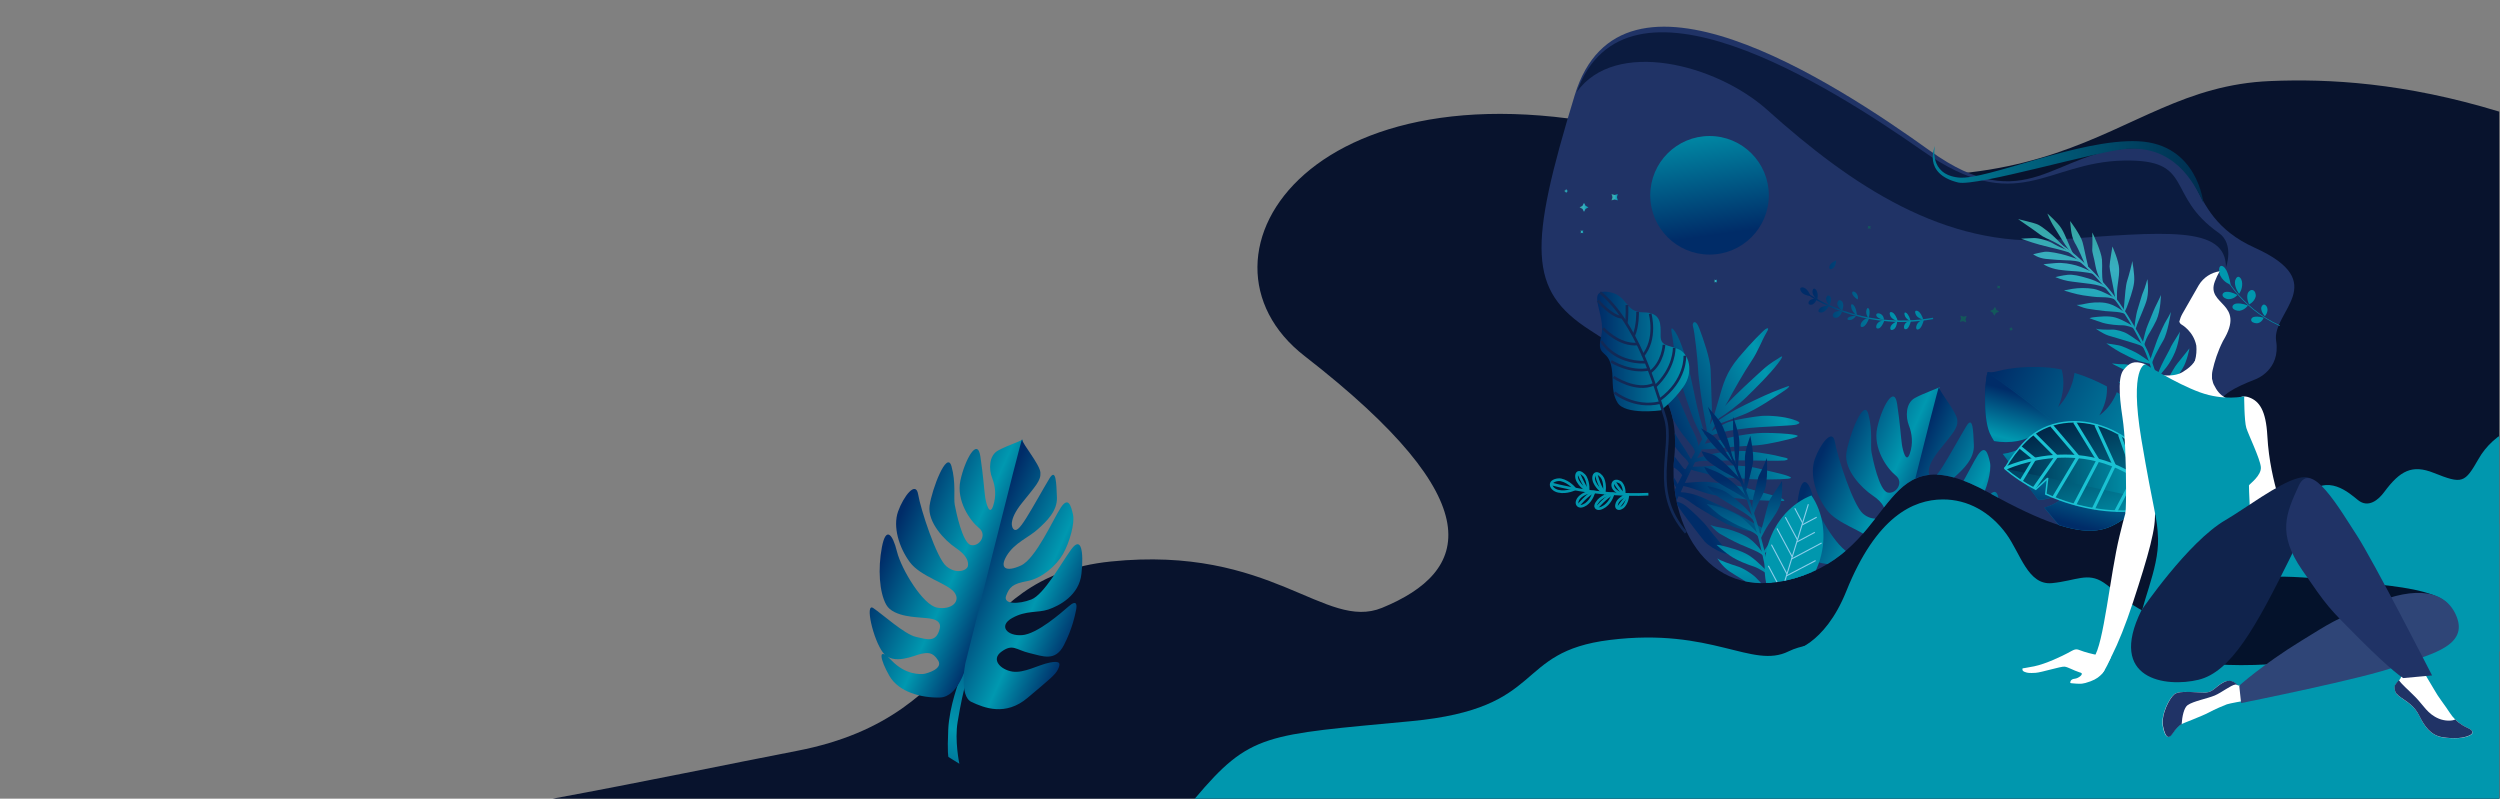 <?xml version="1.0" encoding="utf-8"?>
<!-- Generator: Adobe Illustrator 25.3.1, SVG Export Plug-In . SVG Version: 6.00 Build 0)  -->
<svg version="1.1" id="Figures" xmlns="http://www.w3.org/2000/svg" xmlns:xlink="http://www.w3.org/1999/xlink" x="0px" y="0px"
	 viewBox="0 0 1619.3 517.3" style="enable-background:new 0 0 1619.3 517.3;" xml:space="preserve">
<rect x="0" y="0" width="1619.3" height="517.3" fill="#808080" stroke="none"/>
<style type="text/css">
	.st0{fill:#08132D;}
	.st1{fill:#0097AE;}
	.st2{clip-path:url(#SVGID_2_);}
	.st3{clip-path:url(#SVGID_4_);}
	.st4{fill:url(#SVGID_5_);}
	.st5{fill:url(#SVGID_6_);}
	.st6{fill:url(#SVGID_7_);}
	.st7{clip-path:url(#SVGID_4_);fill:url(#SVGID_8_);}
	.st8{fill:url(#SVGID_9_);}
	.st9{fill:url(#SVGID_10_);}
	.st10{fill:url(#SVGID_11_);}
	.st11{fill:url(#SVGID_12_);}
	.st12{fill:url(#SVGID_13_);}
	.st13{fill:url(#SVGID_14_);}
	.st14{fill:url(#SVGID_15_);}
	.st15{fill:url(#SVGID_16_);}
	.st16{fill:url(#SVGID_17_);}
	.st17{fill:url(#SVGID_18_);}
	.st18{fill:url(#SVGID_19_);}
	.st19{fill:url(#SVGID_20_);}
	.st20{fill:url(#SVGID_21_);}
	.st21{fill:url(#SVGID_22_);}
	.st22{fill:url(#SVGID_23_);}
	.st23{fill:url(#SVGID_24_);}
	.st24{fill:url(#SVGID_25_);}
	.st25{fill:url(#SVGID_26_);}
	.st26{fill:url(#SVGID_27_);}
	.st27{fill:url(#SVGID_28_);}
	.st28{fill:url(#SVGID_29_);}
	.st29{fill:url(#SVGID_30_);}
	.st30{fill:url(#SVGID_31_);}
	.st31{fill:url(#SVGID_32_);}
	.st32{fill:url(#SVGID_33_);}
	.st33{fill:url(#SVGID_34_);}
	.st34{fill:url(#SVGID_35_);}
	.st35{fill:url(#SVGID_36_);}
	.st36{fill:url(#SVGID_37_);}
	.st37{fill:url(#SVGID_38_);}
	.st38{fill:url(#SVGID_39_);}
	.st39{fill:url(#SVGID_40_);}
	.st40{fill:url(#SVGID_41_);}
	.st41{fill:url(#SVGID_42_);}
	.st42{fill:none;stroke:#8BCDEA;stroke-width:0.71;stroke-miterlimit:10;}
	.st43{fill:none;stroke:#8BCDEA;stroke-width:0.713;stroke-miterlimit:10;}
	.st44{fill:#0B1B3F;}
	.st45{fill:url(#SVGID_43_);}
	.st46{fill:url(#SVGID_44_);}
	.st47{fill:url(#SVGID_45_);}
	.st48{fill:url(#SVGID_46_);}
	.st49{fill:url(#SVGID_47_);}
	.st50{fill:url(#SVGID_48_);}
	.st51{fill:url(#SVGID_49_);}
	.st52{fill:url(#SVGID_50_);}
	.st53{fill:url(#SVGID_51_);}
	.st54{fill:url(#SVGID_52_);}
	.st55{fill:url(#SVGID_53_);}
	.st56{fill:url(#SVGID_54_);}
	.st57{fill:url(#SVGID_55_);}
	.st58{fill:url(#SVGID_56_);}
	.st59{fill:url(#SVGID_57_);}
	.st60{fill:url(#SVGID_58_);}
	.st61{fill:url(#SVGID_59_);}
	.st62{fill:url(#SVGID_60_);}
	.st63{fill:url(#SVGID_61_);}
	.st64{fill:url(#SVGID_62_);}
	.st65{fill:url(#SVGID_63_);}
	.st66{fill:url(#SVGID_64_);}
	.st67{fill:url(#SVGID_65_);}
	.st68{fill:url(#SVGID_66_);}
	.st69{fill:url(#SVGID_67_);}
	.st70{fill:url(#SVGID_68_);}
	.st71{fill:url(#SVGID_69_);}
	.st72{fill:url(#SVGID_70_);}
	.st73{fill:url(#SVGID_71_);}
	.st74{fill:url(#SVGID_72_);}
	.st75{fill:url(#SVGID_73_);}
	.st76{fill:url(#SVGID_74_);}
	.st77{fill:url(#SVGID_75_);}
	.st78{fill:none;stroke:#122956;stroke-width:1.744;stroke-miterlimit:10;}
	.st79{fill:url(#SVGID_76_);}
	.st80{fill:url(#SVGID_77_);}
	.st81{fill:url(#SVGID_78_);}
	.st82{fill:url(#SVGID_79_);}
	.st83{fill:url(#SVGID_80_);}
	.st84{fill:url(#SVGID_81_);}
	.st85{fill:url(#SVGID_82_);}
	.st86{fill:url(#SVGID_83_);}
	.st87{fill:url(#SVGID_84_);}
	.st88{fill:url(#SVGID_85_);}
	.st89{fill:url(#SVGID_86_);}
	.st90{fill:url(#SVGID_87_);}
	.st91{fill:url(#SVGID_88_);}
	.st92{fill:url(#SVGID_89_);}
	.st93{fill:url(#SVGID_90_);}
	.st94{fill:url(#SVGID_91_);}
	.st95{fill:url(#SVGID_92_);}
	.st96{fill:url(#SVGID_93_);}
	.st97{fill:url(#SVGID_94_);}
	.st98{fill:url(#SVGID_95_);}
	.st99{fill:url(#SVGID_96_);}
	.st100{fill:url(#SVGID_97_);}
	.st101{fill:url(#SVGID_98_);stroke:#1AC2D3;stroke-miterlimit:10;}
	.st102{fill:url(#SVGID_99_);stroke:#1AC2D3;stroke-width:2;stroke-miterlimit:10;}
	.st103{fill:url(#SVGID_100_);stroke:#1AC2D3;stroke-width:2;stroke-miterlimit:10;}
	.st104{fill:url(#SVGID_101_);stroke:#1AC2D3;stroke-width:2;stroke-miterlimit:10;}
	.st105{fill:url(#SVGID_102_);stroke:#1AC2D3;stroke-width:2;stroke-miterlimit:10;}
	.st106{fill:url(#SVGID_103_);stroke:#1AC2D3;stroke-width:2;stroke-miterlimit:10;}
	.st107{fill:url(#SVGID_104_);stroke:#1AC2D3;stroke-width:2;stroke-miterlimit:10;}
	.st108{fill:url(#SVGID_105_);stroke:#1AC2D3;stroke-width:2;stroke-miterlimit:10;}
	.st109{fill:url(#SVGID_106_);stroke:#1AC2D3;stroke-width:2;stroke-miterlimit:10;}
	.st110{fill:url(#SVGID_107_);stroke:#1AC2D3;stroke-width:2;stroke-miterlimit:10;}
	.st111{fill:url(#SVGID_108_);stroke:#1AC2D3;stroke-width:2;stroke-miterlimit:10;}
	.st112{fill:url(#SVGID_109_);stroke:#1AC2D3;stroke-width:2;stroke-miterlimit:10;}
	.st113{fill:url(#SVGID_110_);stroke:#1AC2D3;stroke-width:2;stroke-miterlimit:10;}
	.st114{fill:url(#SVGID_111_);stroke:#1AC2D3;stroke-width:2;stroke-miterlimit:10;}
	.st115{fill:url(#SVGID_112_);stroke:#1AC2D3;stroke-width:2;stroke-miterlimit:10;}
	.st116{fill:url(#SVGID_113_);stroke:#1AC2D3;stroke-width:2;stroke-miterlimit:10;}
	.st117{fill:url(#SVGID_114_);}
	.st118{fill:url(#SVGID_115_);}
	.st119{fill:url(#SVGID_116_);}
	.st120{fill:url(#SVGID_117_);}
	.st121{fill:url(#SVGID_118_);}
	.st122{fill:#13585B;}
	.st123{fill:url(#SVGID_119_);}
	.st124{fill:#FFFFFF;}
	.st125{fill:#04122B;}
	.st126{fill:#203366;}
	.st127{fill:#2F4577;}
	.st128{fill:#10234C;}
	.st129{fill:none;stroke:#0097AE;stroke-width:1.752;stroke-miterlimit:10;}
	.st130{fill:url(#SVGID_120_);}
	.st131{fill:url(#SVGID_121_);}
	.st132{fill:url(#SVGID_122_);}
</style>
<path class="st0" d="M1618.8,517.3v-445c-61.3-18.7-110.3-21.4-148.3-19.8C1361.6,57,1341,160.3,1075.3,88.7
	C851,28.3,762.1,166.3,845,230.6c122.7,95.2,107.2,139.7,50.2,163.1c-37.1,15.2-71.3-40.7-175.7-30
	c-99.4,10.2-84.3,99.6-203.1,122.6c-45.5,8.8-100.2,20.3-158.4,31H1618.8z"/>
<path class="st1" d="M1197.5,403.2c-0.4,16.4-22.9,10.7-39,18.7c-23.6,11.7-49.3-15.6-115.7-7.4c-63.2,7.8-40.1,44.2-128.6,52.6
	c-94.8,9-104.3,7.5-140.3,50.2h844.9V403.2H1197.5z"/>
<g>
	<defs>
		<rect id="SVGID_1_" x="1010" y="167.9" width="608.8" height="291.6"/>
	</defs>
	<clipPath id="SVGID_2_">
		<use xlink:href="#SVGID_1_"  style="overflow:visible;"/>
	</clipPath>
	<g class="st2">
		<path class="st1" d="M1160.2,421.9h594.6c0,0,89.5-4.1,32.9-55.4c-23-20.9-41.8-18.7-67.8-39.5c-26-20.7-29.7-35.2-57.5-48.6
			c-25.2-12.2-47.9,2.8-56.9,18.7c-9.1,15.9-10.5,16.6-29.1,9.2c-14-5.6-21.8-1.5-32.1,12.4c-3.6,4.9-10.2,10.7-17,5.2
			c-5.6-4.5-20-17.8-33.3-2.8c-5.8,6.6-58.2,75.8-81.8,78.9c-23.6,3.2-39.4-15.9-49.7-22.7c-10.3-6.8-17.6-1.2-33.3,0.4
			c-15.7,1.6-20.5-19.3-29.7-31.9c-10.3-14.1-24.9-22.4-41.2-22.3c-19.1,0.1-43,11.1-62.4,59.4
			C1181.5,418.7,1160.2,421.9,1160.2,421.9z"/>
		<path class="st1" d="M1386.1,421.9h-205.9c0,0,13.6,0,27.9-21.6c7.1-10.7,21.7-44.9,46-45.1c24.7-0.1,32.6,37.1,54.5,37.4
			c14.7,0.2,12.5-5.2,24.7-5.2c12.1,0,20.1,12.9,28,20.5C1371,417.3,1377.7,421.4,1386.1,421.9z"/>
		<path class="st1" d="M1398.3,421.9c0,0,6.1-6.5,13.9-6.5c7.9,0,7.7-4.6,11.5-8c10.4-9.1,14.4-1.2,24-2
			c9.7-0.8,20.8-13.9,28.6-23.8c7.9-9.9,15.1-15.2,26-15.9c10.9-0.8,20.6,7.2,30.9,2.3c10.3-4.9,15.7-16.6,26.2-15.8
			c16.6,1.4,18.7,4.4,27.1-3.2c8.5-7.6,9.2-15.6,21-15c17.5,0.8,23,32.3,34.5,24.5c20.9-14.2,29.1,11.4,38.9,24.7
			c21.7,29.2,56,36.8,70.5,38.7H1398.3z"/>
		<path class="st1" d="M1193.8,421.9h74.5c0,0-1.8-11-11.8-10.3c-10,0.7-11.4-3.3-16.4-7.2c-2.8-2.2-5.5-5-11.8-5
			c-5.9,0-11.8,5-16.4,12.2C1208.5,417.1,1205.6,421.9,1193.8,421.9z"/>
		<path class="st1" d="M1277.4,421.9h70c0,0-16.8-20.4-29.1-20.4c-11.4,0-11.8,14.4-19.1,15.1c-7.3,0.7-5.9-2.2-11.8-2.2
			C1281.9,414.4,1277.4,421.9,1277.4,421.9z"/>
	</g>
</g>
<g>
	<defs>
		<path id="SVGID_3_" d="M1461.1,245.6c0,0,16.2-5.9,13.2-24.8c-3-18.9,36.3-37.7-14-60.4c-50.3-22.7-27.5-65.4-78.7-64.4
			c-51.2,1.1-69,46.6-131.6,1.6c-62.7-45-200.1-134.2-230-36c-30,98.3-30.3,126.5,9.8,152.2c40.2,25.8,58.7,42.3,54.6,83
			c-4.1,40.7,21.1,98.3,83.7,75.9c62.6-22.4,49.3-93,120.3-53.5c71,39.5,77.1,22,95.9,11.4c18.7-10.6,31.1,3.7,38.4-23.8
			C1434.9,260.8,1430.9,257.5,1461.1,245.6z"/>
	</defs>
	<use xlink:href="#SVGID_3_"  style="overflow:visible;fill:#203366;"/>
	<clipPath id="SVGID_4_">
		<use xlink:href="#SVGID_3_"  style="overflow:visible;"/>
	</clipPath>
	<g class="st3">
		<g>
			
				<linearGradient id="SVGID_5_" gradientUnits="userSpaceOnUse" x1="-8340.037" y1="-1534.447" x2="-8340.881" y2="-1693.578" gradientTransform="matrix(-0.913 -0.409 -0.409 0.913 -7054.528 -1508.538)">
				<stop  offset="1.482780e-02" style="stop-color:#002C68"/>
				<stop  offset="0.423" style="stop-color:#0098B0"/>
				<stop  offset="1" style="stop-color:#002C68"/>
			</linearGradient>
			<path class="st4" d="M1215.4,406.2c0,0-6.7,17.1-7.4,32.4c-0.7,15.3,0.1,17.8,0.1,17.8l7.1,4.4c0,0-3.2-15.1-1.1-27.2
				c2-12.1,3.8-19.9,5.7-27c2-7.1-0.3-13-0.3-13L1215.4,406.2z"/>
			<g>
				
					<linearGradient id="SVGID_6_" gradientUnits="userSpaceOnUse" x1="-8330.903" y1="-1701.032" x2="-8248.257" y2="-1701.032" gradientTransform="matrix(-0.913 -0.409 -0.409 0.913 -7054.528 -1508.538)">
					<stop  offset="1.482780e-02" style="stop-color:#002C68"/>
					<stop  offset="0.423" style="stop-color:#0098B0"/>
					<stop  offset="1" style="stop-color:#002C68"/>
				</linearGradient>
				<path class="st5" d="M1219.6,397.7c0,0-5.2,19.8-17,20.1c-11.8,0.3-26.6-3.4-32.7-14c-6.1-10.6-8-19.8,1.3-10.1
					c9.3,9.8,19.2,9,21,8.8c1.8-0.3,12.8-3.2,9.2-8.8c-3.6-5.6-6.8-5-11-4.2c-4.2,0.9-18,7.8-24.6-0.7c-6.5-8.5-12-32.9-6.3-28.9
					c5.8,3.9,20.3,17,27.5,18.6c7.2,1.6,13.2,4.1,15.5-5.4c1.8-7.3-10-6.6-11.7-7c-1.7-0.4-18.3-0.2-22.9-8.3
					c-4.6-8.1-5.5-23.5-2.9-37.3c2.6-13.8,7-8.6,9.8,2.8c2.8,11.4,16.9,34.8,26.1,36.3c9.2,1.6,15.5-4.1,11-10
					c-4.5-5.8-21.9-10.1-28.8-19.5c-7-9.5-11.1-22.9-7.6-32.8c3.5-9.8,11.5-20.2,13-11.1c1.5,9.2,11.8,41.2,18.3,46.6
					c6.5,5.4,13.3,2.7,13.9-0.1c0.6-2.7-0.5-6.9-7.8-11.8c-7.3-4.9-18.4-16.6-17-27.3c1.5-10.7,11.2-36.2,14.2-25.6
					c3,10.6,1.3,20.6,2.1,24.9c0.8,4.4,5,24.7,10.4,26.1c5.4,1.4,10.9-6.5,5.3-11c-5.6-4.5-14.9-17.6-12-30.9
					c2.9-13.3,11-28.1,12.9-15.5c1.9,12.5,2.5,22.2,3.1,26.3c0.6,4.1,2.8,12.5,5.1,6c2.3-6.6,1.5-13.1-0.6-18.4
					c-2.1-5.3-2.2-14.4,3.9-17.7c6-3.3,14.1-5.8,15.9-7.1C1257.9,249.4,1221.1,392.6,1219.6,397.7z"/>
				
					<linearGradient id="SVGID_7_" gradientUnits="userSpaceOnUse" x1="-8385.57" y1="-1706.388" x2="-8303.558" y2="-1706.388" gradientTransform="matrix(-0.913 -0.409 -0.409 0.913 -7054.528 -1508.538)">
					<stop  offset="1.482780e-02" style="stop-color:#002C68"/>
					<stop  offset="0.423" style="stop-color:#0098B0"/>
					<stop  offset="1" style="stop-color:#002C68"/>
				</linearGradient>
				<path class="st6" d="M1219.1,396.1c0,0-4.1,20.9,4.1,24.7c8.2,3.8,22,9.4,36.3-2.7c14.3-12.1,18-14.9,19.7-18.5
					c1.7-3.6,1.8-5.8-5.5-4.3c-7.4,1.5-16.5,7-24.1,5.8c-7.5-1.2-14.2-7.8-6.9-13c7.3-5.2,9.2-1.1,18,1c8.8,2.1,16.7,5.7,22.3-5.1
					c5.6-10.8,7.3-19.9,7.9-22.8c0.6-2.9,0.7-7.1-4.6-2.5c-5.3,4.6-20.7,18.1-30.4,18.8c-9.7,0.7-15.5-6-6.4-11.1
					c9.1-5.1,16.6-3.2,23.4-5.5c6.8-2.3,20.1-9,21.5-23.3c1.5-14.2-0.1-24.6-6.6-15.7c-6.5,8.9-17.6,29.3-25.9,32.5
					c-8.3,3.2-18.4,3.2-16.3-2.4c2.1-5.6,4.2-7.8,13.7-9.5c9.5-1.8,18.8-10,23.1-17.5c4.3-7.5,7.8-20.1,6.5-25.7
					c-1.3-5.6-3-11.8-7.9-4.4c-4.9,7.5-16.2,33.1-25.8,37.5c-9.6,4.4-14.2,1.9-9.2-6.4c5-8.3,14.4-11.9,20-17
					c5.7-5.1,12.9-11.9,12.5-20.8c-0.4-8.9-0.5-19.4-4.9-12.1c-4.4,7.3-10.3,18.1-15,25.6c-4.7,7.5-6.5,8.3-7.9,7.4
					c-1.4-0.9-3.9-5.8,5-17c8.9-11.2,12.5-14.6,12.1-19.9c-0.3-5.2-11.7-18.6-11.9-21.5C1255.8,247.9,1219.1,396.1,1219.1,396.1z"/>
			</g>
		</g>
	</g>
	<linearGradient id="SVGID_8_" gradientUnits="userSpaceOnUse" x1="1203.372" y1="243.392" x2="1084.409" y2="292.808">
		<stop  offset="1.482780e-02" style="stop-color:#002C68"/>
		<stop  offset="0.423" style="stop-color:#0098B0"/>
		<stop  offset="1" style="stop-color:#002C68"/>
	</linearGradient>
	<path class="st7" d="M1142.5,343.3c0.1-1.4-6.5-4.1-9-5.9c-2.5-1.7-17.4-9.2-29.5-14.6c-6.9-3.1-12.1-3.9-15.4-4
		c0.7-1.5,1.3-2.8,1.8-4c3,0.5,8.1,2.3,12.8,4c6.2,2.3,17.4,3.4,26.6,4.5c9.1,1.1,20.8,1,24.2,1.2c3.3,0.2,1.5-1.1-1.1-2.2
		c-2.6-1.1-15.2-4.2-21.9-6.3c-6.7-2.1-20.6-3.5-25.5-3.9c-3.6-0.2-10.7,0.4-14.2,0.7c1.3-2.7,2.2-4.6,2.8-5.8
		c0.3-0.7,0.7-1.6,1.3-2.8c1.3,0.5,2.9,1,4.5,1.3c4.1,0.9,11,3.1,14.3,3.5c3.3,0.3,10.9,0.6,17.5,1.2c6.6,0.6,22.1,0.4,26.3-0.1
		c4.1-0.5,1.1-1.4-1.4-2.3c-2.5-0.9-11.5-2.8-19.6-4.8c-8.1-2-24.2-1.6-28.8-1.2c-3.2,0.3-8.6,0.5-11.8,0.5c0.5-0.9,1-1.9,1.5-2.9
		c0.1,0,0.2-0.1,0.3-0.1c3.2-1.1,8.7-0.8,10.6-0.8c1.9-0.1,14.6-0.4,20.9-0.3c6.3,0.1,23.5,0.4,26,0.1c2.5-0.3,2.8-1.2,1.4-1.6
		c-1.4-0.4-3.9-0.9-7.5-1.8c-3.6-0.8-15.6-2.8-20.9-2.8c-5.3,0-15.6,0.8-20.3,2.1c-3.6,1-7.5,2.1-9.1,2.5c1-1.8,2-3.7,3-5.6
		c0.2,0,0.3,0,0.5,0c3.9,0.1,16.5-1.4,19.6-1.7c3.1-0.3,9.7-0.5,15.9-1c7.4-0.6,20.6-3.8,24.3-5c3.8-1.3,0.8-1.6-1.7-2
		c-2.5-0.4-11.1-1.1-18.9-1c-9,0.1-22.6,3-26.9,4.3c-2.9,0.9-8.1,2.1-10.9,2.7c0.9-1.6,1.8-3.3,2.6-4.8c2.3-0.8,5.7-1.9,8.5-2.6
		c4.5-1.2,16.4-2.9,23.9-3.3c9.4-0.6,22.7-1.1,24.4-1.7c1.7-0.7,4.2-1.2-2.2-3.3c-5.8-1.9-14.8-2.7-20.5-2.3
		c-3.6,0.3-18,2.4-22.7,4.5c-3.6,1.7-7.1,4-9.5,5.3c0.8-1.5,1.6-2.8,2.2-3.9c4-1.1,11.2-4,18-6.6c9-3.4,21-11.9,25.6-14.8
		c4.6-2.9,5.4-4.4,3.2-3.6c-2.2,0.8-4.4,1.6-9.6,3.7c-5.2,2.1-16.9,7.6-23.8,11.3c-3.9,2.1-8.7,5.2-12,7.5c0.2-0.3,0.3-0.6,0.4-0.7
		c0.2-0.4,0.4-0.8,0.6-1.1c4.7-2.9,12.7-8.7,17.9-13.8c6.1-6,15.2-14.9,20.5-21.9c5.3-7,1.1-3.8,0.1-3.1c-1,0.8-4.3,2.1-10.4,7.6
		c-6.1,5.5-18.4,16.8-23.9,23c-0.1,0.1-0.1,0.1-0.2,0.2c0.8-1.2,1.5-2.4,2.1-3.5c2.9-5.5,10.4-18.8,14.9-25.4
		c4.5-6.6,6.8-13.5,9.8-18.5c3.1-5-0.8-2.5-1.9-1.3c-1.1,1.1-7.5,7.1-15.9,17.1c-8.4,10-10.2,17.5-13,27.1
		c-1.8,5.9-2.9,10.1-3.6,12.5c-0.6,1.2-1.4,2.6-2.3,4.3c0.8-3.5,1.6-8.2,1.4-11.3c-0.2-5.6-0.5-17.2-0.8-24.5
		c-0.3-7.3-4.7-19.8-7.3-26.7c-2.6-6.9-5-3.6-4.1-1.2c0.9,2.4,3.1,22,3.3,28.1c0.2,6.1,3.2,25.9,4.2,30.9c0.6,3.2,1.2,6.4,1.5,8.2
		c-0.5,0.9-1.1,1.9-1.6,3c-0.1-2-1.5-5.6-3.2-11.9c-2-7.4-4-18.5-6-27c-1.9-8.5-6-22.4-9.7-27.9c-3.7-5.5-2.4,0.4-2,2.4
		c0.3,2,2.9,20.8,3.9,24.6c1,3.8,8.5,27.4,11.8,33.9c2.1,4.1,3.2,7,3.7,8.6c-0.8,1.4-1.6,2.9-2.4,4.4c-0.3-3.2-2.4-7.9-4.1-10.9
		c-1.9-3.3-7.4-17.5-11-24.5c-3.6-7-9.5-22-13.1-28c-3.7-6-2,3.1-1.2,6.5c0.8,3.4,6.4,24.3,11,35.3c4.6,11,12.4,19,14.6,22.1
		c0.9,1.3,1.3,2.4,1.6,3.4c-0.8,1.5-1.7,3.1-2.6,4.7c-1.2-2-3.6-6.2-6.3-10.1c-3-4.3-11.9-20.8-13.2-22.9
		c-1.3-2.1-10.9-17.8-14.5-23.4c-3.6-5.6-4.7-7.1-3.8-1.4c0.9,5.7,7.7,23.3,13,30.3c5.3,7,16.1,22.4,20.1,26
		c1.9,1.7,2.9,3.2,3.3,4.2c-0.7,1.2-1.4,2.5-2.1,3.7c-0.5,0-1-0.2-1.7-1.1c-1.6-2-7.4-9.4-10-13.7c-2.7-4.2-13-15.6-17.3-21
		c-4.3-5.4-13.2-15-16.9-19.3c-3.7-4.3-1.2,5.3,0.4,8.8c1.6,3.4,9.8,16.6,14.7,21.8c4.9,5.1,18.5,20.5,23.4,23.5
		c3.1,1.9,4.5,3.8,5.2,4.9c-1,1.8-1.9,3.8-2.9,5.7c-1.5-3-4.3-7.2-7.8-11.1c-4.4-5-17.5-20-21.7-24.2c-4.2-4.2-6.8-5.9-15.8-14.7
		c-9-8.8-6.8-3-6-1.3c0.8,1.7,5.3,9.4,10.9,16.1c5.6,6.6,22.8,22.9,30.3,28.3c5,3.6,7.8,7.1,9,9c-0.6,1.2-1.1,2.5-1.7,3.7
		c-2-2.1-6.7-5.9-9.1-8.6c-3.7-4.3-16-13.8-21.4-17.9c-5.4-4.2-12.1-8.7-20.7-14.5c-8.5-5.8-2.6,1.8-1.4,3.7
		c1.3,1.9,10.6,11,15.9,17c5.2,6,16.7,12.5,25.3,16.8c8.1,4,10.5,4.8,10.8,4.9c-0.2,0.4-0.4,0.9-0.6,1.3c-0.5,0.5-2.4,1.8-7.4-1.1
		c-6-3.4-18.1-8-24.4-10.6c-6.3-2.6-15.9-5.3-21.3-6c-5.4-0.7-6.5-0.3-1.7,2.4c4.9,2.7,13.3,8,20.1,10.2c6.8,2.2,17.7,5.2,22.8,6.9
		c5.1,1.6,8.3,1.9,10.4,1.4c0,0,0.1,0,0.1,0c-0.3,0.7-0.6,1.3-0.8,2c-3-1.2-9.3-0.7-16.4-0.4c-8.3,0.3-19.7,3.2-23.3,3.6
		c-3.6,0.4-1.6,0.9,5.2,2c6.7,1.1,18.5,0.6,24.4-0.5c3.6-0.7,7.1-1.8,9.3-2.6c-10.3,25.3-17.7,52.1-17.7,52.1s4.9,2.9,7.1-5.4
		c6.1-23.5,11.9-39.5,16.4-50.3c1.1,1.3,2.2,3.5,4.1,6.1c2.6,3.7,12.7,16.8,14.6,19c2.2,2.5,7.8,5.9,12,7.4c4.1,1.6,1.7-1.7,0.5-3.6
		c-1.3-1.9-7.4-8.6-10.2-12.5c-2.8-3.9-11.2-11.8-14.8-14.6c-1.9-1.5-4.3-2.3-5.9-2.7c0.5-1.2,1-2.3,1.4-3.4
		c0.5,0.2,1.1,0.3,1.6,0.4c2.8,0.7,6.6,4,10.3,6.4c3.8,2.4,16.5,10,20.2,11.6c7,2.9,12,4.1,16.5,4.5
		C1139.8,344.5,1142.4,344.7,1142.5,343.3z"/>
	<g class="st3">
		<g>
			
				<linearGradient id="SVGID_9_" gradientUnits="userSpaceOnUse" x1="-7541.168" y1="-4708.048" x2="-7325.226" y2="-4708.048" gradientTransform="matrix(-0.892 -0.453 -0.404 0.796 -7162.41 704.663)">
				<stop  offset="1.482780e-02" style="stop-color:#002C68"/>
				<stop  offset="0.423" style="stop-color:#0098B0"/>
				<stop  offset="1" style="stop-color:#002C68"/>
			</linearGradient>
			<path class="st8" d="M1386.9,362.8c0.9-1.8,1.6-3.8,2.1-5.7c-4.2,5-9.7,9.6-16.4,13.2c-3.7,2-7.6,3.6-11.4,4.7
				c-0.8-1.1-1.5-2.1-2.1-3.1c-1.3-2-3-4.5-5.2-7.3c5.8-1.4,11-4.2,14.7-8.3c-5.1,2.9-11.2,4.4-17.8,4.4
				c-8.2-10.2-19.4-22.9-26.6-31.8c7.7-2.2,14.1-6.8,17.6-13.6c0.3-0.6,0.6-1.2,0.8-1.9c-5.1,6.3-13.2,9.9-22.3,10.5
				c-0.2-0.2-0.3-0.4-0.5-0.7c-2.9-4-7-9.2-11.4-14.7c0.9-1.6,2-3.1,3.3-4.5c-1.6,0.9-3,2-4.4,3.1c-3.5-4.3-7-8.8-10.1-13
				c9.5-1.2,17.6-5.9,22-13.5c-7.2,5.1-17.2,7-27.6,5.2c-1.2-1.9-2.2-3.7-2.9-5.4c-4.9-11.2-2.7-40-0.8-39.5
				c4.9,1.3,8.8-3.5,32.2-3.2c5.2,0.1,10.3,0.6,15.3,1.7c2,7.4,1.3,16.1-2.3,24.3c2.5-2.7,4.7-5.8,6.5-9.3c2.2-4.2,3.5-8.6,4.1-12.9
				c7.2,2.2,14.2,5.2,21,8.8c0.3,5.1-0.8,10.8-3.6,16.3c-0.4,0.9-0.9,1.7-1.4,2.5c3.9-2.7,7.4-6.8,9.9-11.7c0.6-1.1,1.1-2.3,1.5-3.4
				c4.4,2.6,8.8,5.4,13,8.4c3.7,2.6,7.8,6.3,12.1,10.8c-0.3,0.2-0.6,0.4-0.8,0.7c-1.6,1.3-3.1,2.6-4.5,3.9c2.6-1.1,5-2,7.3-2.5
				c3.5,3.8,7.2,8.2,10.9,12.8c-2.1,4.4-5.9,9.5-11.1,14.4c4.8-2.1,10-5.3,15-9.3c4.4,5.8,8.9,11.9,13.4,18.2
				c-4.3,3.1-8.6,5.6-12.6,7.3c3.9,0.4,9.3-0.9,15.2-3.7c6.4,9.2,12.7,18.7,18.4,27.4c-5.4,3.1-10.5,5.2-14.7,6.1
				c3.4,2.1,9.8,1.2,17.2-2.2c1,1.6,2,3.1,3,4.7c19.9,31.2-11.1,52.4-11.1,52.4s-35.2,5.4-46.7,2.4c-6.6-1.7-22.8-16.5-31.9-28
				C1373.6,376.5,1382.5,371.4,1386.9,362.8z"/>
			<linearGradient id="SVGID_10_" gradientUnits="userSpaceOnUse" x1="1378.071" y1="271.958" x2="1358.853" y2="344.251">
				<stop  offset="1.482780e-02" style="stop-color:#002C68"/>
				<stop  offset="0.423" style="stop-color:#0098B0"/>
				<stop  offset="1" style="stop-color:#002C68"/>
			</linearGradient>
			<path class="st9" d="M1441.7,403.1c0,0-35.2,5.4-46.7,2.4c-6.6-1.7-22.8-16.5-31.9-28c10.5-1.1,19.4-6.2,23.8-14.8
				c0.9-1.8,1.6-3.8,2.1-5.7c-4.2,5-9.7,9.6-16.4,13.2c-3.7,2-7.6,3.6-11.4,4.7c-0.8-1.1-1.5-2.1-2.1-3.1c-1.3-2-3-4.5-5.2-7.3
				c5.8-1.4,11-4.2,14.7-8.3c-5.1,2.9-11.2,4.4-17.8,4.4c-8.2-10.2-19.4-22.9-26.6-31.8c7.7-2.2,14.1-6.8,17.6-13.6
				c0.3-0.6,0.6-1.2,0.8-1.9c-5.1,6.3-13.2,9.9-22.3,10.5c-0.2-0.2-0.3-0.4-0.5-0.7c-2.9-4-7-9.2-11.4-14.7c0.9-1.6,2-3.1,3.3-4.5
				c-1.6,0.9-3,2-4.4,3.1c-3.5-4.3-7-8.8-10.1-13c9.5-1.2,17.6-5.9,22-13.5c-7.2,5.1-17.2,7-27.6,5.2c-1.2-1.9-2.2-3.7-2.9-5.4
				c-4.6-10.6-2.9-37-1.1-39.4c71.8,49.4,126,106.8,154.7,161.6C1441.9,403,1441.7,403.1,1441.7,403.1z"/>
			<g>
				
					<linearGradient id="SVGID_11_" gradientUnits="userSpaceOnUse" x1="-7537.343" y1="-4805.928" x2="-7326.712" y2="-4805.928" gradientTransform="matrix(-0.892 -0.452 -0.398 0.784 -7175.159 729.668)">
					<stop  offset="1.482780e-02" style="stop-color:#002C68"/>
					<stop  offset="0.423" style="stop-color:#0098B0"/>
					<stop  offset="1" style="stop-color:#002C68"/>
				</linearGradient>
				<path class="st10" d="M1439.4,402.4c-29-54.3-74.1-106.4-152-160.9c0.1-0.2,0.2-0.4,0.3-0.5c71.9,49.2,125.3,107,154.2,161.3
					C1441.5,402.5,1441.2,402.1,1439.4,402.4z"/>
			</g>
		</g>
	</g>
	<g class="st3">
		<linearGradient id="SVGID_12_" gradientUnits="userSpaceOnUse" x1="1112.915" y1="309.456" x2="1123.896" y2="439.855">
			<stop  offset="1.482780e-02" style="stop-color:#002C68"/>
			<stop  offset="0.423" style="stop-color:#0098B0"/>
			<stop  offset="1" style="stop-color:#002C68"/>
		</linearGradient>
		<path class="st11" d="M1142.1,475.7c0-0.1-9.4-13.3-17.5-17.7c-5.6-3.1-14.9-5.1-14.9-5.1c0,0,2.2,3.6,6.8,7
			C1121.2,463.2,1137.7,472,1142.1,475.7z"/>
		<linearGradient id="SVGID_13_" gradientUnits="userSpaceOnUse" x1="1147.209" y1="306.53" x2="1158.193" y2="436.958">
			<stop  offset="1.482780e-02" style="stop-color:#002C68"/>
			<stop  offset="0.423" style="stop-color:#0098B0"/>
			<stop  offset="1" style="stop-color:#002C68"/>
		</linearGradient>
		<path class="st12" d="M1142.4,473.4c0,0,7-0.7,13.6-0.8c6.6-0.1,11.2-0.2,16.7,0.2c5.5,0.4,7.3,0.8,7.3,0.8c0,0-8.1,4-16.4,3.7
			C1155.4,477,1145,474.7,1142.4,473.4z"/>
		<linearGradient id="SVGID_14_" gradientUnits="userSpaceOnUse" x1="1113.606" y1="309.404" x2="1124.586" y2="439.798">
			<stop  offset="1.482780e-02" style="stop-color:#002C68"/>
			<stop  offset="0.423" style="stop-color:#0098B0"/>
			<stop  offset="1" style="stop-color:#002C68"/>
		</linearGradient>
		<path class="st13" d="M1145.3,462.8c0-0.1-11.7-12.7-17.5-15.8c-7.1-3.9-19.5-6.9-21.9-7.7c0,0,7.1,5.2,14.1,10.1
			C1126.8,454.1,1139.5,461.8,1145.3,462.8z"/>
		<linearGradient id="SVGID_15_" gradientUnits="userSpaceOnUse" x1="1155.968" y1="305.858" x2="1166.947" y2="436.234">
			<stop  offset="1.482780e-02" style="stop-color:#002C68"/>
			<stop  offset="0.423" style="stop-color:#0098B0"/>
			<stop  offset="1" style="stop-color:#002C68"/>
		</linearGradient>
		<path class="st14" d="M1146.7,461.9c0,0,1.7-0.5,5.9-1.6c4.3-1.1,16-4.3,20.8-5c4.9-0.6,15-0.2,18.5,0c1.3,0.1-7.1,3.2-12.8,4.7
			c-4.3,1.2-10.7,2.8-15.4,2.8c-2.2,0-12.7-0.8-16.3,0.9C1143.9,465.4,1146.8,461.9,1146.7,461.9z"/>
		<linearGradient id="SVGID_16_" gradientUnits="userSpaceOnUse" x1="1115.795" y1="309.216" x2="1126.776" y2="439.613">
			<stop  offset="1.482780e-02" style="stop-color:#002C68"/>
			<stop  offset="0.423" style="stop-color:#0098B0"/>
			<stop  offset="1" style="stop-color:#002C68"/>
		</linearGradient>
		<path class="st15" d="M1147.1,454.7c0,0-6.7-10.3-11.5-13.8c-4.5-3.4-10.4-6.9-16.9-9.3c-6.5-2.4-12.1-4.4-12.1-4.4
			c0,0,5,5.4,10.1,8.9c5.1,3.6,9.5,7.3,16.2,10.6C1139.6,450.1,1147.1,454.7,1147.1,454.7z"/>
		<linearGradient id="SVGID_17_" gradientUnits="userSpaceOnUse" x1="1160.729" y1="305.448" x2="1171.709" y2="435.83">
			<stop  offset="1.482780e-02" style="stop-color:#002C68"/>
			<stop  offset="0.423" style="stop-color:#0098B0"/>
			<stop  offset="1" style="stop-color:#002C68"/>
		</linearGradient>
		<path class="st16" d="M1148.5,451.8c1.2-1.5,2.6-2.7,7.9-4.1c5.3-1.3,16.6-5.7,23.6-6.5c7.1-0.7,17.1-2.2,17.5-2.4
			c0.5-0.2-11.3,7.4-19.7,9.1c-6.9,1.5-14.8,2.2-19.4,2.6c-4.6,0.4-9.1,1.3-10.8,2.8C1147.6,453.4,1148,452.4,1148.5,451.8z"/>
		<linearGradient id="SVGID_18_" gradientUnits="userSpaceOnUse" x1="1120.341" y1="308.832" x2="1131.322" y2="439.231">
			<stop  offset="1.482780e-02" style="stop-color:#002C68"/>
			<stop  offset="0.423" style="stop-color:#0098B0"/>
			<stop  offset="1" style="stop-color:#002C68"/>
		</linearGradient>
		<path class="st17" d="M1148.6,442c0,0-1.9-4.2-8.3-9.6c-6.4-5.4-12.1-9.8-15.4-11.8c-3.3-1.9-11.5-4.7-12.4-5.2
			c-1-0.6,3.5,5.5,5.5,7.3c1.9,1.8,6.2,5,12.8,8.3C1137.3,434.4,1146.5,440.2,1148.6,442z"/>
		<linearGradient id="SVGID_19_" gradientUnits="userSpaceOnUse" x1="1161.718" y1="305.357" x2="1172.699" y2="435.756">
			<stop  offset="1.482780e-02" style="stop-color:#002C68"/>
			<stop  offset="0.423" style="stop-color:#0098B0"/>
			<stop  offset="1" style="stop-color:#002C68"/>
		</linearGradient>
		<path class="st18" d="M1149.1,441.2c2.3-1.3,8.4-3.2,11.9-4.5c3.4-1.3,7.3-1.2,18.9-7.1c10.2-5.2,15.4-11.6,15.4-11.5
			c0,0-1.9,0.7-9,2.2c-7,1.6-15.5,7.3-23.4,11.2c-7.9,3.9-12.6,7.6-12.5,7.6C1149.9,439.8,1149.5,440.5,1149.1,441.2z"/>
		<linearGradient id="SVGID_20_" gradientUnits="userSpaceOnUse" x1="1122.031" y1="308.692" x2="1133.012" y2="439.089">
			<stop  offset="1.482780e-02" style="stop-color:#002C68"/>
			<stop  offset="0.423" style="stop-color:#0098B0"/>
			<stop  offset="1" style="stop-color:#002C68"/>
		</linearGradient>
		<path class="st19" d="M1151.6,431.2c0,0-8.9-10.5-13.7-15c-4.8-4.5-8-8.1-15.7-9.6c-7.8-1.5-11.4-2.9-11.4-2.9c0,0,5.8,5.2,11.4,9
			c5.6,3.8,13.3,9.1,16.3,10.7C1141.5,425,1149.9,431.5,1151.6,431.2z"/>
		<linearGradient id="SVGID_21_" gradientUnits="userSpaceOnUse" x1="1161.56" y1="305.363" x2="1172.541" y2="435.759">
			<stop  offset="1.482780e-02" style="stop-color:#002C68"/>
			<stop  offset="0.423" style="stop-color:#0098B0"/>
			<stop  offset="1" style="stop-color:#002C68"/>
		</linearGradient>
		<path class="st20" d="M1150.5,424.5c2.3-2.2,4.9-4.1,10.9-7.7c5.7-3.4,12.1-7.6,15.7-9.1c3.7-1.5,15.2-6.5,15.4-6.7
			c0.4-0.1-5.6,8.4-11.1,11.4c-5.4,3-9.9,6-18.3,8.1c-8.4,2.1-12.3,4.6-13.5,6.9C1148.3,429.8,1149.9,425.1,1150.5,424.5z"/>
		<linearGradient id="SVGID_22_" gradientUnits="userSpaceOnUse" x1="1123.232" y1="308.593" x2="1134.212" y2="438.987">
			<stop  offset="1.482780e-02" style="stop-color:#002C68"/>
			<stop  offset="0.423" style="stop-color:#0098B0"/>
			<stop  offset="1" style="stop-color:#002C68"/>
		</linearGradient>
		<path class="st21" d="M1149.7,417.5c0,0-3.9-4.8-8.1-6.5c-4.3-1.7-13.4-7.8-15.9-10c-2.6-2.2-13.3-10.3-13.7-11.1
			c-0.5-0.8,5,2,10,3.3c5,1.3,11.3,5.5,15.8,9.4c4.4,3.8,11.6,11.6,12.3,12.9C1150.8,416.8,1149.7,417.5,1149.7,417.5z"/>
		<linearGradient id="SVGID_23_" gradientUnits="userSpaceOnUse" x1="1160.604" y1="305.442" x2="1171.585" y2="435.84">
			<stop  offset="1.482780e-02" style="stop-color:#002C68"/>
			<stop  offset="0.423" style="stop-color:#0098B0"/>
			<stop  offset="1" style="stop-color:#002C68"/>
		</linearGradient>
		<path class="st22" d="M1150.6,412c0,0,5.1-4,9.6-7.3c4.6-3.3,12.6-8.2,14.4-9.8c2-1.6,12.6-7.2,12.6-7.7c0.1-0.4-3.6,7.3-10,12.6
			c-6.4,5.2-11.8,7.6-17.3,9.7c-5.6,2.1-8.8,4.1-9.6,5.5C1149.6,416.4,1150.6,412,1150.6,412z"/>
		<linearGradient id="SVGID_24_" gradientUnits="userSpaceOnUse" x1="1125.753" y1="308.38" x2="1136.734" y2="438.774">
			<stop  offset="1.482780e-02" style="stop-color:#002C68"/>
			<stop  offset="0.423" style="stop-color:#0098B0"/>
			<stop  offset="1" style="stop-color:#002C68"/>
		</linearGradient>
		<path class="st23" d="M1148.8,398.6c0,0-7.8-8-11.9-11c-4.1-3-8.3-6.7-12.2-8.5c-3.9-1.9-9.7-4.6-9.7-4.6c0,0,4.6,6.1,8.9,9.8
			c4.2,3.7,9,7.8,14.9,11.2c5.9,3.4,11.3,5.5,11.3,5.4C1149.6,400.1,1149.2,399.4,1148.8,398.6z"/>
		<linearGradient id="SVGID_25_" gradientUnits="userSpaceOnUse" x1="1159.481" y1="305.537" x2="1170.462" y2="435.936">
			<stop  offset="1.482780e-02" style="stop-color:#002C68"/>
			<stop  offset="0.423" style="stop-color:#0098B0"/>
			<stop  offset="1" style="stop-color:#002C68"/>
		</linearGradient>
		<path class="st24" d="M1150.5,397.6c0.1,0,8.3-7.6,12.6-11.2c4.4-3.6,11.5-9.1,14.6-11c3.2-1.8,5.7-3.9,5.7-3.9
			c0.2,0.1-8.6,13.5-14.9,17.1c-5.9,3.7-17.2,10.4-18.7,13.7C1148.4,405.7,1150.5,397.7,1150.5,397.6z"/>
		<linearGradient id="SVGID_26_" gradientUnits="userSpaceOnUse" x1="1124.795" y1="308.459" x2="1135.776" y2="438.856">
			<stop  offset="1.482780e-02" style="stop-color:#002C68"/>
			<stop  offset="0.423" style="stop-color:#0098B0"/>
			<stop  offset="1" style="stop-color:#002C68"/>
		</linearGradient>
		<path class="st25" d="M1147.6,385.3c0,0-7.8-8.8-10.4-11.3c-2.7-2.6-8.4-6.2-12-7.2c-3.6-1.1-11.6-3.9-12.6-5
			c-1.1-1.1,2.8,5.1,7.6,8.3c4.7,3.1,11.9,7.3,17.7,10.9c5.8,3.6,8.9,4.8,10.2,8.1C1149.4,392.5,1147.6,385.3,1147.6,385.3z"/>
		<linearGradient id="SVGID_27_" gradientUnits="userSpaceOnUse" x1="1158.14" y1="305.652" x2="1169.121" y2="436.046">
			<stop  offset="1.482780e-02" style="stop-color:#002C68"/>
			<stop  offset="0.423" style="stop-color:#0098B0"/>
			<stop  offset="1" style="stop-color:#002C68"/>
		</linearGradient>
		<path class="st26" d="M1148.7,383.9c0,0,4.2-5,7.6-8.2c3.5-3.2,8.9-7.1,11.2-9.3c2.5-2.1,11.2-8.2,11.4-9
			c0.3-0.7-4.3,10.6-11,15.6c-6.5,5-12,7.4-14.5,9.4c-2.5,2-4.9,4.4-4.9,4.4C1148.5,385.8,1148.6,384.8,1148.7,383.9z"/>
		<linearGradient id="SVGID_28_" gradientUnits="userSpaceOnUse" x1="1124.14" y1="308.516" x2="1135.121" y2="438.911">
			<stop  offset="1.482780e-02" style="stop-color:#002C68"/>
			<stop  offset="0.423" style="stop-color:#0098B0"/>
			<stop  offset="1" style="stop-color:#002C68"/>
		</linearGradient>
		<path class="st27" d="M1144.9,370.4c0,0-6.5-7-11.8-10.5c-5.4-3.5-13.7-5.4-16.6-6.2c-2.9-0.8-4.7-0.8-4.7-0.8
			c0,0,3.8,3.5,8.6,6.9c4.8,3.4,12.2,6.1,15.7,7.2c3.4,1.2,8.9,4.7,9.6,5.9C1146.2,374.2,1144.9,370.4,1144.9,370.4z"/>
		<linearGradient id="SVGID_29_" gradientUnits="userSpaceOnUse" x1="1154.341" y1="305.971" x2="1165.322" y2="436.369">
			<stop  offset="1.482780e-02" style="stop-color:#002C68"/>
			<stop  offset="0.423" style="stop-color:#0098B0"/>
			<stop  offset="1" style="stop-color:#002C68"/>
		</linearGradient>
		<path class="st28" d="M1146.3,370.9c0,0,4.7-7.1,8.8-11c4.2-3.9,7.6-8,9.7-9.7c2.2-1.7,6.9-7.1,6.8-7.1c0,0-1.5,7.4-5.8,12.8
			c-3.1,4.1-14.8,12.5-18.4,16C1144.6,374.7,1146.3,370.9,1146.3,370.9z"/>
		<linearGradient id="SVGID_30_" gradientUnits="userSpaceOnUse" x1="1122.123" y1="308.685" x2="1133.104" y2="439.079">
			<stop  offset="1.482780e-02" style="stop-color:#002C68"/>
			<stop  offset="0.423" style="stop-color:#0098B0"/>
			<stop  offset="1" style="stop-color:#002C68"/>
		</linearGradient>
		<path class="st29" d="M1142.4,359c0,0-5.1-8.3-12.1-12c-5-2.7-11.6-4.6-15.3-5.2c-4.7-0.7-7.2-1.8-7.2-1.8c0,0,3.2,3.8,6.2,5.7
			c3,1.8,8.4,4.7,13.2,6.9c4.7,2.1,14.4,5.4,15.7,8.4C1144.3,363.9,1142.4,359,1142.4,359z"/>
		<linearGradient id="SVGID_31_" gradientUnits="userSpaceOnUse" x1="1150.282" y1="306.313" x2="1161.262" y2="436.708">
			<stop  offset="1.482780e-02" style="stop-color:#002C68"/>
			<stop  offset="0.423" style="stop-color:#0098B0"/>
			<stop  offset="1" style="stop-color:#002C68"/>
		</linearGradient>
		<path class="st30" d="M1142.3,357.3c0,0,2.2-3.2,4.2-6.3c2.1-3.1,5.7-9.5,8.5-12.4c3-2.8,9.7-10.9,9.7-11.6
			c0.2-0.6-1.7,10-4.7,14.6c-2.8,4.6-10.3,11.4-14.1,14.6C1142.1,359.4,1141.5,358.4,1142.3,357.3z"/>
		<linearGradient id="SVGID_32_" gradientUnits="userSpaceOnUse" x1="1120.368" y1="308.832" x2="1131.348" y2="439.226">
			<stop  offset="1.482780e-02" style="stop-color:#002C68"/>
			<stop  offset="0.423" style="stop-color:#0098B0"/>
			<stop  offset="1" style="stop-color:#002C68"/>
		</linearGradient>
		<path class="st31" d="M1139.2,346.2c0,0-8.2-9.4-12.7-12.1c-4.6-2.7-9.9-4.9-14.8-6.3c-4.9-1.3-6.3-1.4-6.3-1.4c0,0,7,6.7,11,8.9
			c4,2.2,8,4.7,12.6,6.5c4.7,1.8,9.7,4.2,10.9,7.3C1141.1,352.3,1139.2,346.2,1139.2,346.2z"/>
		<linearGradient id="SVGID_33_" gradientUnits="userSpaceOnUse" x1="1145.145" y1="306.746" x2="1156.126" y2="437.14">
			<stop  offset="1.482780e-02" style="stop-color:#002C68"/>
			<stop  offset="0.423" style="stop-color:#0098B0"/>
			<stop  offset="1" style="stop-color:#002C68"/>
		</linearGradient>
		<path class="st32" d="M1139.8,346.7c0,0,1-3,2.4-8.4c1.4-5.4,2.9-11.9,4.1-14.6c1.4-2.6,7.9-11.8,7.9-12.1
			c0.2-0.3,0.7,11.5-1.6,16.5c-2.5,6-6.4,9.8-9.6,15.8c-3.3,6-3,6.4-2.9,6.4C1140,349.1,1139.9,347.9,1139.8,346.7z"/>
		<linearGradient id="SVGID_34_" gradientUnits="userSpaceOnUse" x1="1120.078" y1="308.856" x2="1131.059" y2="439.253">
			<stop  offset="1.482780e-02" style="stop-color:#002C68"/>
			<stop  offset="0.423" style="stop-color:#0098B0"/>
			<stop  offset="1" style="stop-color:#002C68"/>
		</linearGradient>
		<path class="st33" d="M1135.6,334.9c0,0-2.8-4.2-8.5-9.1c-5.7-4.9-9.1-7.5-12.6-8.7c-3.5-1.2-8.7-2.3-8.7-2.3c0,0,3.2,4.2,6.3,6.4
			c3.1,2.2,9.9,6.2,14.2,8.8c4.3,2.5,8.9,5.5,10.7,9C1138.8,342.5,1135.6,334.9,1135.6,334.9z"/>
		<linearGradient id="SVGID_35_" gradientUnits="userSpaceOnUse" x1="1139.093" y1="307.255" x2="1150.073" y2="437.649">
			<stop  offset="1.482780e-02" style="stop-color:#002C68"/>
			<stop  offset="0.423" style="stop-color:#0098B0"/>
			<stop  offset="1" style="stop-color:#002C68"/>
		</linearGradient>
		<path class="st34" d="M1135.2,333.1c0,0-0.9-7,1.1-13.5c1.9-6.6,2-9.9,3.3-12.2c1.4-2.3,4.9-10.7,4.8-10.8
			c0.2,0,0.8,15.4-1.4,20.7c-1.9,5.3-5.6,10-7.1,16.1C1135.1,336.6,1135.2,333.1,1135.2,333.1z"/>
		<linearGradient id="SVGID_36_" gradientUnits="userSpaceOnUse" x1="1117.888" y1="309.041" x2="1128.868" y2="439.433">
			<stop  offset="1.482780e-02" style="stop-color:#002C68"/>
			<stop  offset="0.423" style="stop-color:#0098B0"/>
			<stop  offset="1" style="stop-color:#002C68"/>
		</linearGradient>
		<path class="st35" d="M1131.6,322.2c0,0-4.7-5.9-8.1-8.8c-3.4-3-6.9-5.7-12.1-8c-5.2-2.2-7.4-2.9-7.5-2.9c0,0,1.6,4.5,6.9,8.5
			c5.3,4,10.6,6.3,13.3,8c2.7,1.7,6.8,3.9,8.1,5.6C1133.4,326.2,1131.6,322.2,1131.6,322.2z"/>
		<linearGradient id="SVGID_37_" gradientUnits="userSpaceOnUse" x1="1132.86" y1="307.78" x2="1143.841" y2="438.176">
			<stop  offset="1.482780e-02" style="stop-color:#002C68"/>
			<stop  offset="0.423" style="stop-color:#0098B0"/>
			<stop  offset="1" style="stop-color:#002C68"/>
		</linearGradient>
		<path class="st36" d="M1129.7,314.7c0.1,0,1-12.1,0.5-16.7c-0.3-6.6,3.4-14.6,3.4-15.6c0.2-1,2.7,12.9,1.8,17.5
			c-0.3,2.6-3,12.4-3.9,16.2C1130.7,319.9,1129.8,317.8,1129.7,314.7z"/>
		<linearGradient id="SVGID_38_" gradientUnits="userSpaceOnUse" x1="1115.951" y1="309.204" x2="1126.932" y2="439.599">
			<stop  offset="1.482780e-02" style="stop-color:#002C68"/>
			<stop  offset="0.423" style="stop-color:#0098B0"/>
			<stop  offset="1" style="stop-color:#002C68"/>
		</linearGradient>
		<path class="st37" d="M1127.3,310.5c0,0-3.4-3.8-6.5-6.9c-3.2-3.2-8.8-8.3-11.4-9.2c-2.6-1-7.2-2.1-7.2-2.1c0,0,1.2,4.3,5.3,7.3
			c4.1,3,8.2,5.6,11.4,7.2c3.2,1.6,8.4,4.8,9.5,7C1129.5,316,1127.3,310.5,1127.3,310.5z"/>
		<linearGradient id="SVGID_39_" gradientUnits="userSpaceOnUse" x1="1126.661" y1="308.302" x2="1137.642" y2="438.697">
			<stop  offset="1.482780e-02" style="stop-color:#002C68"/>
			<stop  offset="0.423" style="stop-color:#0098B0"/>
			<stop  offset="1" style="stop-color:#002C68"/>
		</linearGradient>
		<path class="st38" d="M1124.6,302.2c0,0-0.8-4.6-1.1-9.3c-0.2-4.7-0.7-10.3-0.9-13.8c-0.2-3.5,0.1-9.1,0-9.1c0,0,3.4,9.2,3.9,14.4
			c0.6,5.2-0.8,15.2-0.8,20C1125.8,308.5,1124.6,302.2,1124.6,302.2z"/>
		<linearGradient id="SVGID_40_" gradientUnits="userSpaceOnUse" x1="1114.847" y1="309.298" x2="1125.828" y2="439.695">
			<stop  offset="1.482780e-02" style="stop-color:#002C68"/>
			<stop  offset="0.423" style="stop-color:#0098B0"/>
			<stop  offset="1" style="stop-color:#002C68"/>
		</linearGradient>
		<path class="st39" d="M1122.9,299.9c0,0-3.9-4.7-5.5-8c-1.7-3.3-6.3-9-9.2-10.7c-2.9-1.7-6.5-3.9-6.5-3.9c0,0,2.7,4.3,4.4,6.5
			c1.7,2.2,3.5,4.7,8,9c4.4,4.3,9.7,9.4,10.6,10.6C1125.5,304.7,1122.9,299.9,1122.9,299.9z"/>
		<linearGradient id="SVGID_41_" gradientUnits="userSpaceOnUse" x1="1116.749" y1="309.137" x2="1127.73" y2="439.531">
			<stop  offset="1.482780e-02" style="stop-color:#002C68"/>
			<stop  offset="0.423" style="stop-color:#0098B0"/>
			<stop  offset="1" style="stop-color:#002C68"/>
		</linearGradient>
		<path class="st40" d="M1122.4,296.8c0,0-0.5-2-1.8-6.9c-1.2-5-4.4-13.4-5.8-15.8c-1.5-2.4-8.1-9.8-8.5-10.5
			c-0.4-0.8,3.3,9.4,4.5,12.5c1.2,3,2.2,6.9,4,9.6c1.8,2.6,7,11.1,7.4,12.6C1122.6,299.7,1122.4,296.8,1122.4,296.8z"/>
		<linearGradient id="SVGID_42_" gradientUnits="userSpaceOnUse" x1="1129.991" y1="308.022" x2="1140.972" y2="438.418">
			<stop  offset="1.482780e-02" style="stop-color:#002C68"/>
			<stop  offset="0.423" style="stop-color:#0098B0"/>
			<stop  offset="1" style="stop-color:#002C68"/>
		</linearGradient>
		<path class="st41" d="M1135.4,497.6c0.2,0.1,10-22,13.5-39.1c4.5-18,3.4-53.6,1.9-62.9c-0.7-9.5-8.5-41.8-10.6-49.3
			c-2.1-9.3-10.8-34-15.2-44.3c-2.5-6.2-5.4-10.1-5.6-10.6c-0.1-0.5,2.6,7.3,3.6,9.7c1,2.4,5.5,14.4,8,21.3c2.6,6.9,5.9,18.9,7.3,24
			c1.6,5,8.1,32.5,9.6,49.2c1.6,7.5,0.2,51.9-4.5,66.2c-2.9,11.1-7.6,19.8-10.4,23.6C1130.3,489.3,1132.5,496.3,1135.4,497.6z"/>
	</g>
	<g class="st3">
		<path class="st1" d="M1145.3,352.4c-4.6,15.2-2.1,30.6,5.5,41.7c12.6-5,23.3-16.3,28-31.5c4.6-15.2,2.1-30.6-5.5-41.7
			C1160.7,325.8,1149.9,337.2,1145.3,352.4z"/>
		<line class="st42" x1="1171.3" y1="326.6" x2="1151.5" y2="391.3"/>
		<line class="st43" x1="1167.3" y1="340" x2="1176.7" y2="335"/>
		<line class="st43" x1="1163.9" y1="351" x2="1175.5" y2="344.8"/>
		<line class="st43" x1="1160.5" y1="362" x2="1179.9" y2="351.7"/>
		<line class="st43" x1="1157.1" y1="373" x2="1176" y2="363.1"/>
		<line class="st43" x1="1153.8" y1="384.1" x2="1164.2" y2="378.5"/>
		<line class="st43" x1="1167.5" y1="338.6" x2="1162.5" y2="329.2"/>
		<line class="st43" x1="1164.2" y1="349.6" x2="1156.4" y2="335"/>
		<line class="st43" x1="1160.8" y1="360.6" x2="1151" y2="342.3"/>
		<line class="st43" x1="1157.4" y1="371.7" x2="1147.4" y2="352.8"/>
		<line class="st43" x1="1154" y1="382.7" x2="1145.4" y2="366.5"/>
	</g>
</g>
<path class="st44" d="M1437.2,150.9c-35.2-24.6-15.2-47.9-61.7-46.9c-50.2,1-68.7,36.8-130.1-6.2c-60.6-42.4-192.4-126.2-224.1-38.2
	c24.8-34.8,90.1-18.2,123.4,11.6c54.7,49.1,114.8,89.4,186.5,84.1c71.7-5.3,110.6-9.3,110.6,17.9
	C1441.8,173.3,1447.4,158.1,1437.2,150.9z"/>
<linearGradient id="SVGID_43_" gradientUnits="userSpaceOnUse" x1="1111.117" y1="153.32" x2="1100.136" y2="76.451">
	<stop  offset="1.482780e-02" style="stop-color:#002C68"/>
	<stop  offset="1" style="stop-color:#0097AE"/>
</linearGradient>
<circle class="st45" cx="1107.3" cy="126.5" r="38.4"/>
<g>
	
		<linearGradient id="SVGID_44_" gradientUnits="userSpaceOnUse" x1="-12102.06" y1="2543.92" x2="-12059.033" y2="2622.151" gradientTransform="matrix(-0.939 0.343 0.343 0.939 -10824.112 1905.545)">
		<stop  offset="1.482780e-02" style="stop-color:#35A194"/>
		<stop  offset="0.423" style="stop-color:#38AFC1"/>
		<stop  offset="1" style="stop-color:#0098AF"/>
	</linearGradient>
	<path class="st46" d="M1401.8,302.2c0.1,0-5.6-9.6-10.3-11.6c-3.2-1.5-8-1.2-8-1.2c0,0,1.7,2.6,4.4,4.6
		C1390.6,295.8,1399.5,299.9,1401.8,302.2z"/>
	
		<linearGradient id="SVGID_45_" gradientUnits="userSpaceOnUse" x1="-12118.029" y1="2552.742" x2="-12075.012" y2="2630.956" gradientTransform="matrix(-0.939 0.343 0.343 0.939 -10824.112 1905.545)">
		<stop  offset="1.482780e-02" style="stop-color:#35A194"/>
		<stop  offset="0.423" style="stop-color:#38AFC1"/>
		<stop  offset="1" style="stop-color:#0098AF"/>
	</linearGradient>
	<path class="st47" d="M1401.8,300.1c0,0,3.4-2.1,6.6-3.7c3.2-1.6,5.5-2.6,8.2-3.4c2.7-0.8,3.7-0.9,3.7-0.9c0,0-3.8,5.3-7.9,6.8
		C1408.3,300.4,1403.1,300.7,1401.8,300.1z"/>
	
		<linearGradient id="SVGID_46_" gradientUnits="userSpaceOnUse" x1="-12098.752" y1="2542.106" x2="-12055.726" y2="2620.335" gradientTransform="matrix(-0.939 0.343 0.343 0.939 -10824.112 1905.545)">
		<stop  offset="1.482780e-02" style="stop-color:#35A194"/>
		<stop  offset="0.423" style="stop-color:#38AFC1"/>
		<stop  offset="1" style="stop-color:#0098AF"/>
	</linearGradient>
	<path class="st48" d="M1402.2,290.2c0.1-0.1-7.3-8.5-10.8-9.9c-4.2-1.8-11.1-1.7-12.5-1.8c0,0,4.7,2.9,9,5.6
		C1392.2,286.7,1399.3,290.6,1402.2,290.2z"/>
	
		<linearGradient id="SVGID_47_" gradientUnits="userSpaceOnUse" x1="-12118.635" y1="2553.051" x2="-12075.611" y2="2631.275" gradientTransform="matrix(-0.939 0.343 0.343 0.939 -10824.112 1905.545)">
		<stop  offset="1.482780e-02" style="stop-color:#35A194"/>
		<stop  offset="0.423" style="stop-color:#38AFC1"/>
		<stop  offset="1" style="stop-color:#0098AF"/>
	</linearGradient>
	<path class="st49" d="M1402.9,289.1c0,0,0.8-0.8,2.8-2.7c2-1.9,7.6-7.3,10-8.9c2.4-1.6,7.7-3.5,9.5-4.1c0.7-0.2-3.4,4.4-6.2,6.9
		c-2.1,2-5.2,4.8-7.6,5.8c-1.1,0.5-6.4,2-8,4.3C1401.8,292.8,1402.9,289.1,1402.9,289.1z"/>
	
		<linearGradient id="SVGID_48_" gradientUnits="userSpaceOnUse" x1="-12096.528" y1="2540.87" x2="-12053.499" y2="2619.105" gradientTransform="matrix(-0.939 0.343 0.343 0.939 -10824.112 1905.545)">
		<stop  offset="1.482780e-02" style="stop-color:#35A194"/>
		<stop  offset="0.423" style="stop-color:#38AFC1"/>
		<stop  offset="1" style="stop-color:#0098AF"/>
	</linearGradient>
	<path class="st50" d="M1402.3,282.7c0,0-4.8-7.5-7.9-9.4c-2.9-1.9-6.6-3.7-10.5-4.3c-3.9-0.6-7.3-1.1-7.3-1.1c0,0,3.9,3.5,7.3,5.4
		c3.3,1.9,6.3,4.2,10.2,5.6C1397.9,280.4,1402.3,282.7,1402.3,282.7z"/>
	
		<linearGradient id="SVGID_49_" gradientUnits="userSpaceOnUse" x1="-12117.402" y1="2552.368" x2="-12074.378" y2="2630.595" gradientTransform="matrix(-0.939 0.343 0.343 0.939 -10824.112 1905.545)">
		<stop  offset="1.482780e-02" style="stop-color:#35A194"/>
		<stop  offset="0.423" style="stop-color:#38AFC1"/>
		<stop  offset="1" style="stop-color:#0098AF"/>
	</linearGradient>
	<path class="st51" d="M1402.6,280c0.4-1.5,1-3,3.5-5.3c2.5-2.3,7.8-8.6,11.4-10.9c3.6-2.2,8.8-5.7,9-6c0.3-0.2-5.2,9-9.4,12.4
		c-3.4,2.9-7.3,5.2-9.7,6.6c-2.3,1.4-4.5,3.1-5.1,4.8C1402.3,281.5,1402.4,280.6,1402.6,280z"/>
	
		<linearGradient id="SVGID_50_" gradientUnits="userSpaceOnUse" x1="-12094.488" y1="2539.754" x2="-12051.461" y2="2617.986" gradientTransform="matrix(-0.939 0.343 0.343 0.939 -10824.112 1905.545)">
		<stop  offset="1.482780e-02" style="stop-color:#35A194"/>
		<stop  offset="0.423" style="stop-color:#38AFC1"/>
		<stop  offset="1" style="stop-color:#0098AF"/>
	</linearGradient>
	<path class="st52" d="M1401.2,271.3c0,0-1.6-3.2-6-6.4c-4.4-3.2-8.5-5.7-10.7-6.6c-2.2-0.9-7.3-1.4-8-1.6c-0.7-0.3,3.4,3.9,4.8,5
		c1.5,1.1,4.5,2.9,8.6,4.3C1394.1,267.3,1399.8,270.3,1401.2,271.3z"/>
	
		<linearGradient id="SVGID_51_" gradientUnits="userSpaceOnUse" x1="-12113.329" y1="2550.122" x2="-12070.303" y2="2628.352" gradientTransform="matrix(-0.939 0.343 0.343 0.939 -10824.112 1905.545)">
		<stop  offset="1.482780e-02" style="stop-color:#35A194"/>
		<stop  offset="0.423" style="stop-color:#38AFC1"/>
		<stop  offset="1" style="stop-color:#0098AF"/>
	</linearGradient>
	<path class="st53" d="M1401.3,270.6c1-1.7,3.8-4.7,5.5-6.5c1.6-1.9,3.6-2.7,9-10.5c4.7-6.9,6.7-13.7,6.7-13.7c0,0-1,1-4.7,4.1
		c-3.6,3-7.3,10-10.8,15.2c-3.5,5.2-5.3,9.4-5.3,9.4C1401.5,269.2,1401.4,269.9,1401.3,270.6z"/>
	
		<linearGradient id="SVGID_52_" gradientUnits="userSpaceOnUse" x1="-12091.227" y1="2537.958" x2="-12048.197" y2="2616.192" gradientTransform="matrix(-0.939 0.343 0.343 0.939 -10824.112 1905.545)">
		<stop  offset="1.482780e-02" style="stop-color:#35A194"/>
		<stop  offset="0.423" style="stop-color:#38AFC1"/>
		<stop  offset="1" style="stop-color:#0098AF"/>
	</linearGradient>
	<path class="st54" d="M1400.9,261.4c0,0-6.7-7.1-10.5-9.8c-3.7-2.8-6.4-5.1-11.2-4.5c-4.8,0.5-7.2,0.2-7.2,0.2c0,0,4.9,3,8.9,4.9
		c4.1,1.9,9.5,4.7,11.4,5.4C1394.4,258.2,1400.1,262,1400.9,261.4z"/>
	
		<linearGradient id="SVGID_53_" gradientUnits="userSpaceOnUse" x1="-12108.453" y1="2547.446" x2="-12065.429" y2="2625.672" gradientTransform="matrix(-0.939 0.343 0.343 0.939 -10824.112 1905.545)">
		<stop  offset="1.482780e-02" style="stop-color:#35A194"/>
		<stop  offset="0.423" style="stop-color:#38AFC1"/>
		<stop  offset="1" style="stop-color:#0098AF"/>
	</linearGradient>
	<path class="st55" d="M1399.1,255.8c0.8-2.4,1.8-4.6,4.4-9.1c2.4-4.3,5.2-9.4,7-11.5c1.8-2.1,7.4-9.3,7.6-9.5
		c0.2-0.2-1.7,8.7-4.2,12.6c-2.4,3.9-4.4,7.5-8.6,11.3c-4.2,3.8-5.7,6.8-6,9.1C1398.9,260.9,1398.9,256.4,1399.1,255.8z"/>
	
		<linearGradient id="SVGID_54_" gradientUnits="userSpaceOnUse" x1="-12086.385" y1="2535.281" x2="-12043.351" y2="2613.524" gradientTransform="matrix(-0.939 0.343 0.343 0.939 -10824.112 1905.545)">
		<stop  offset="1.482780e-02" style="stop-color:#35A194"/>
		<stop  offset="0.423" style="stop-color:#38AFC1"/>
		<stop  offset="1" style="stop-color:#0098AF"/>
	</linearGradient>
	<path class="st56" d="M1397.2,249.9c0,0-3.2-3.3-6-3.7c-2.8-0.5-9.5-3.5-11.6-4.7c-2-1.3-10.8-5.4-11.4-5.9
		c-0.6-0.5,3.6,0.5,6.9,0.3c3.3-0.2,8.2,1.9,11.8,4.1c3.6,2.2,9.4,7.2,10.1,8.1C1397.6,249.1,1397.2,249.9,1397.2,249.9z"/>
	
		<linearGradient id="SVGID_55_" gradientUnits="userSpaceOnUse" x1="-12103.339" y1="2544.626" x2="-12060.311" y2="2622.857" gradientTransform="matrix(-0.939 0.343 0.343 0.939 -10824.112 1905.545)">
		<stop  offset="1.482780e-02" style="stop-color:#35A194"/>
		<stop  offset="0.423" style="stop-color:#38AFC1"/>
		<stop  offset="1" style="stop-color:#0098AF"/>
	</linearGradient>
	<path class="st57" d="M1396.4,245c0,0,1.9-4.6,3.7-8.6c1.8-3.9,5.4-10,6.1-11.9c0.8-1.8,5.9-9.4,5.8-9.8c0-0.4-0.6,7.3-3.2,13.4
		c-2.6,6.1-5.1,9.4-7.8,12.5c-2.7,3.1-4,5.5-4.1,7C1396.9,249,1396.4,245,1396.4,245z"/>
	
		<linearGradient id="SVGID_56_" gradientUnits="userSpaceOnUse" x1="-12081.21" y1="2532.42" x2="-12038.169" y2="2610.676" gradientTransform="matrix(-0.939 0.343 0.343 0.939 -10824.112 1905.545)">
		<stop  offset="1.482780e-02" style="stop-color:#35A194"/>
		<stop  offset="0.423" style="stop-color:#38AFC1"/>
		<stop  offset="1" style="stop-color:#0098AF"/>
	</linearGradient>
	<path class="st58" d="M1392.1,234c0,0-6.7-4.9-10.1-6.4c-3.4-1.5-7.1-3.5-10.1-4c-3-0.5-7.6-1.2-7.6-1.2c0,0,5.2,3.7,8.9,5.7
		c3.8,2,7.9,4.2,12.2,5.7c4.4,1.4,8,1.9,8,1.9C1393,235.1,1392.5,234.6,1392.1,234z"/>
	
		<linearGradient id="SVGID_57_" gradientUnits="userSpaceOnUse" x1="-12097.54" y1="2541.44" x2="-12054.515" y2="2619.668" gradientTransform="matrix(-0.939 0.343 0.343 0.939 -10824.112 1905.545)">
		<stop  offset="1.482780e-02" style="stop-color:#35A194"/>
		<stop  offset="0.423" style="stop-color:#38AFC1"/>
		<stop  offset="1" style="stop-color:#0098AF"/>
	</linearGradient>
	<path class="st59" d="M1392.8,232.8c0,0,2.9-8.4,4.5-12.7c1.7-4.2,4.6-10.7,6.2-13.1c1.5-2.4,2.6-4.9,2.6-4.9c0.1,0-2.1,14-5,18.6
		c-2.7,4.7-7.5,13.1-7.5,16.3C1393.7,240.1,1392.9,232.8,1392.8,232.8z"/>
	
		<linearGradient id="SVGID_58_" gradientUnits="userSpaceOnUse" x1="-12075.443" y1="2529.273" x2="-12032.412" y2="2607.512" gradientTransform="matrix(-0.939 0.343 0.343 0.939 -10824.112 1905.545)">
		<stop  offset="1.482780e-02" style="stop-color:#35A194"/>
		<stop  offset="0.423" style="stop-color:#38AFC1"/>
		<stop  offset="1" style="stop-color:#0098AF"/>
	</linearGradient>
	<path class="st60" d="M1387.8,223c0,0-7.3-5.4-9.9-6.8c-2.5-1.5-7.4-2.9-10.1-2.7c-2.7,0.1-8.9,0-10.1-0.6c-1.1-0.6,4,3.2,8.1,4.5
		c4.2,1.3,10.1,2.9,14.7,4.4c4.7,1.5,6.8,1.7,8.6,4.3C1390.8,228.7,1387.8,223,1387.8,223z"/>
	
		<linearGradient id="SVGID_59_" gradientUnits="userSpaceOnUse" x1="-12091.407" y1="2538.067" x2="-12048.382" y2="2616.294" gradientTransform="matrix(-0.939 0.343 0.343 0.939 -10824.112 1905.545)">
		<stop  offset="1.482780e-02" style="stop-color:#35A194"/>
		<stop  offset="0.423" style="stop-color:#38AFC1"/>
		<stop  offset="1" style="stop-color:#0098AF"/>
	</linearGradient>
	<path class="st61" d="M1388,221.6c0,0,1.1-5.2,2.3-8.9c1.3-3.6,3.5-8.4,4.4-10.9c0.9-2.5,5-10.1,5-10.9c0-0.7-0.1,10.4-2.9,16.4
		c-2.8,6-5.4,9.4-6.4,11.8c-1,2.3-1.7,4.9-1.7,4.9C1388.5,223.2,1388.2,222.4,1388,221.6z"/>
	
		<linearGradient id="SVGID_60_" gradientUnits="userSpaceOnUse" x1="-12069.383" y1="2525.959" x2="-12026.36" y2="2604.18" gradientTransform="matrix(-0.939 0.343 0.343 0.939 -10824.112 1905.545)">
		<stop  offset="1.482780e-02" style="stop-color:#35A194"/>
		<stop  offset="0.423" style="stop-color:#38AFC1"/>
		<stop  offset="1" style="stop-color:#0098AF"/>
	</linearGradient>
	<path class="st62" d="M1381.5,211.2c0,0-6.4-4.1-11.2-5.5c-4.8-1.4-11.1-0.5-13.4-0.3c-2.3,0.2-3.5,0.7-3.5,0.7c0,0,4.1,1.6,8.6,3
		c4.5,1.3,10.2,1.6,12.8,1.6c2.6,0,7.2,1.5,8,2.4C1383.6,214.1,1381.5,211.2,1381.5,211.2z"/>
	
		<linearGradient id="SVGID_61_" gradientUnits="userSpaceOnUse" x1="-12084.35" y1="2534.182" x2="-12041.322" y2="2612.412" gradientTransform="matrix(-0.939 0.343 0.343 0.939 -10824.112 1905.545)">
		<stop  offset="1.482780e-02" style="stop-color:#35A194"/>
		<stop  offset="0.423" style="stop-color:#38AFC1"/>
		<stop  offset="1" style="stop-color:#0098AF"/>
	</linearGradient>
	<path class="st63" d="M1382.6,211.3c0,0,0.7-7.1,2.2-11.6c1.5-4.5,2.5-8.9,3.5-10.9c1-2.1,2.6-8,2.6-8c0,0,1.1,6.8-0.2,12.6
		c-0.9,4.4-5.9,14.6-7,18.5C1382.7,214.9,1382.6,211.3,1382.6,211.3z"/>
	
		<linearGradient id="SVGID_62_" gradientUnits="userSpaceOnUse" x1="-12062.382" y1="2522.086" x2="-12019.348" y2="2600.33" gradientTransform="matrix(-0.939 0.343 0.343 0.939 -10824.112 1905.545)">
		<stop  offset="1.482780e-02" style="stop-color:#35A194"/>
		<stop  offset="0.423" style="stop-color:#38AFC1"/>
		<stop  offset="1" style="stop-color:#0098AF"/>
	</linearGradient>
	<path class="st64" d="M1376.2,202.5c0,0-6.2-5.4-12.5-6.3c-4.4-0.7-9.9-0.2-12.8,0.5c-3.6,0.9-5.9,0.8-5.9,0.8c0,0,4,1.9,6.9,2.4
		c2.9,0.5,7.8,1.2,11.8,1.6c4,0.4,11.6,0.3,13.5,2.5C1379,206,1376.2,202.5,1376.2,202.5z"/>
	
		<linearGradient id="SVGID_63_" gradientUnits="userSpaceOnUse" x1="-12075.942" y1="2529.559" x2="-12032.916" y2="2607.788" gradientTransform="matrix(-0.939 0.343 0.343 0.939 -10824.112 1905.545)">
		<stop  offset="1.482780e-02" style="stop-color:#35A194"/>
		<stop  offset="0.423" style="stop-color:#38AFC1"/>
		<stop  offset="1" style="stop-color:#0098AF"/>
	</linearGradient>
	<path class="st65" d="M1375.5,201.1c0,0,0.4-3.3,0.6-6.4c0.3-3.1,0.7-9.6,1.7-12.8c1.1-3.2,3.4-12.2,3.3-12.8
		c-0.1-0.6,1.8,9.1,1.2,13.8c-0.5,4.8-3.4,12.6-4.8,16.3C1376.1,202.9,1375.4,202.2,1375.5,201.1z"/>
	
		<linearGradient id="SVGID_64_" gradientUnits="userSpaceOnUse" x1="-12054.928" y1="2517.987" x2="-12011.893" y2="2596.232" gradientTransform="matrix(-0.939 0.343 0.343 0.939 -10824.112 1905.545)">
		<stop  offset="1.482780e-02" style="stop-color:#35A194"/>
		<stop  offset="0.423" style="stop-color:#38AFC1"/>
		<stop  offset="1" style="stop-color:#0098AF"/>
	</linearGradient>
	<path class="st66" d="M1369.5,192.9c0-0.1-9.2-5.2-13.6-5.8c-4.4-0.7-9.3-0.7-13.6,0c-4.3,0.7-5.4,1.1-5.4,1.1
		c0,0,8.4,2.6,12.3,3.1c3.8,0.5,7.7,1.2,11.7,1.2c4,0,8.4,0.4,10.3,2.6C1372.9,197.3,1369.5,192.9,1369.5,192.9z"/>
	
		<linearGradient id="SVGID_65_" gradientUnits="userSpaceOnUse" x1="-12066.636" y1="2524.44" x2="-12023.61" y2="2602.669" gradientTransform="matrix(-0.939 0.343 0.343 0.939 -10824.112 1905.545)">
		<stop  offset="1.482780e-02" style="stop-color:#35A194"/>
		<stop  offset="0.423" style="stop-color:#38AFC1"/>
		<stop  offset="1" style="stop-color:#0098AF"/>
	</linearGradient>
	<path class="st67" d="M1370.1,193.2c0,0-0.4-2.7-1.4-7.5c-0.9-4.8-2.2-10.7-2.3-13.2c0-2.5,1.9-12.5,1.8-12.8
		c0-0.3,4.3,9.4,4.4,14.4c0.2,5.8-1.3,10.1-1.4,16c-0.1,5.9,0.3,6.1,0.3,6.1C1371.1,195,1370.6,194.1,1370.1,193.2z"/>
	
		<linearGradient id="SVGID_66_" gradientUnits="userSpaceOnUse" x1="-12049.026" y1="2514.742" x2="-12005.99" y2="2592.988" gradientTransform="matrix(-0.939 0.343 0.343 0.939 -10824.112 1905.545)">
		<stop  offset="1.482780e-02" style="stop-color:#35A194"/>
		<stop  offset="0.423" style="stop-color:#38AFC1"/>
		<stop  offset="1" style="stop-color:#0098AF"/>
	</linearGradient>
	<path class="st68" d="M1362.7,184.9c0,0-3.6-2.6-9.9-4.5c-6.3-1.9-10.2-2.7-13.5-2.4c-3.3,0.3-8,1.5-8,1.5c0,0,4.6,1.9,8.1,2.5
		c3.4,0.6,10.3,1.3,14.6,1.9c4.2,0.6,8.7,1.5,11.3,3.8C1367.8,190,1362.7,184.9,1362.7,184.9z"/>
	
		<linearGradient id="SVGID_67_" gradientUnits="userSpaceOnUse" x1="-12055.693" y1="2518.42" x2="-12012.666" y2="2596.651" gradientTransform="matrix(-0.939 0.343 0.343 0.939 -10824.112 1905.545)">
		<stop  offset="1.482780e-02" style="stop-color:#35A194"/>
		<stop  offset="0.423" style="stop-color:#38AFC1"/>
		<stop  offset="1" style="stop-color:#0098AF"/>
	</linearGradient>
	<path class="st69" d="M1361.7,183.5c0,0-3.4-5.3-4.4-11.2c-1-6-2.3-8.7-2.1-11c0.2-2.4,0.1-10.7,0-10.7c0.1-0.1,6,12.5,6.3,17.6
		c0.4,5-0.5,10,0.8,15.4C1363,186.4,1361.7,183.5,1361.7,183.5z"/>
	
		<linearGradient id="SVGID_68_" gradientUnits="userSpaceOnUse" x1="-12040.426" y1="2510.019" x2="-11997.397" y2="2588.254" gradientTransform="matrix(-0.939 0.343 0.343 0.939 -10824.112 1905.545)">
		<stop  offset="1.482780e-02" style="stop-color:#35A194"/>
		<stop  offset="0.423" style="stop-color:#38AFC1"/>
		<stop  offset="1" style="stop-color:#0098AF"/>
	</linearGradient>
	<path class="st70" d="M1354.7,176c0,0-6-3-10-4.1c-4-1-8.1-1.9-13.4-1.5c-5.4,0.4-7.7,0.8-7.7,0.8c0,0,3.7,2.5,9.9,3.5
		c6.2,0.9,11.3,0.9,14.1,1.3c2.9,0.4,6.8,0.7,8.5,1.6C1357.7,178.6,1354.7,176,1354.7,176z"/>
	
		<linearGradient id="SVGID_69_" gradientUnits="userSpaceOnUse" x1="-12043.869" y1="2511.917" x2="-12000.843" y2="2590.146" gradientTransform="matrix(-0.939 0.343 0.343 0.939 -10824.112 1905.545)">
		<stop  offset="1.482780e-02" style="stop-color:#35A194"/>
		<stop  offset="0.423" style="stop-color:#38AFC1"/>
		<stop  offset="1" style="stop-color:#0098AF"/>
	</linearGradient>
	<path class="st71" d="M1350.2,170.7c0.1,0-4.1-9.9-6.3-13.4c-2.9-5.1-2.7-13.2-3.1-14c-0.2-0.9,7.1,9.5,8.1,13.5
		c0.7,2.2,2.4,11.1,3.3,14.4C1353.1,174.5,1351.6,173.2,1350.2,170.7z"/>
	
		<linearGradient id="SVGID_70_" gradientUnits="userSpaceOnUse" x1="-12033.429" y1="2506.177" x2="-11990.405" y2="2584.402" gradientTransform="matrix(-0.939 0.343 0.343 0.939 -10824.112 1905.545)">
		<stop  offset="1.482780e-02" style="stop-color:#35A194"/>
		<stop  offset="0.423" style="stop-color:#38AFC1"/>
		<stop  offset="1" style="stop-color:#0098AF"/>
	</linearGradient>
	<path class="st72" d="M1346.6,168.3c0,0-4.3-1.7-8.3-2.9c-4-1.2-11.2-2.7-14-2.3c-2.8,0.4-7.4,1.6-7.4,1.6c0,0,3.2,2.5,8.3,3
		c5,0.5,9.6,0.8,12.9,0.9c3.3,0,8.9,0.5,10.7,1.9C1350.6,171.8,1346.6,168.3,1346.6,168.3z"/>
	
		<linearGradient id="SVGID_71_" gradientUnits="userSpaceOnUse" x1="-12032.645" y1="2505.742" x2="-11989.617" y2="2583.973" gradientTransform="matrix(-0.939 0.343 0.343 0.939 -10824.112 1905.545)">
		<stop  offset="1.482780e-02" style="stop-color:#35A194"/>
		<stop  offset="0.423" style="stop-color:#38AFC1"/>
		<stop  offset="1" style="stop-color:#0098AF"/>
	</linearGradient>
	<path class="st73" d="M1340.9,162.9c0,0-2.6-3.2-4.8-6.8c-2.2-3.6-4.9-7.8-6.5-10.5c-1.6-2.7-3.5-7.3-3.5-7.3c0,0,6.8,5.8,9.2,9.8
		c2.5,3.9,5.4,12.4,7.5,16.1C1344.5,167.4,1340.9,162.9,1340.9,162.9z"/>
	
		<linearGradient id="SVGID_72_" gradientUnits="userSpaceOnUse" x1="-12025.614" y1="2501.876" x2="-11982.588" y2="2580.105" gradientTransform="matrix(-0.939 0.343 0.343 0.939 -10824.112 1905.545)">
		<stop  offset="1.482780e-02" style="stop-color:#35A194"/>
		<stop  offset="0.423" style="stop-color:#38AFC1"/>
		<stop  offset="1" style="stop-color:#0098AF"/>
	</linearGradient>
	<path class="st74" d="M1338.5,161.8c0,0-5.3-2-8.2-3.8c-2.9-1.9-9.7-4-13.2-3.8c-3.5,0.1-8,0.4-8,0.4c0,0,4.7,1.7,7.3,2.5
		c2.6,0.8,5.5,1.7,11.4,3.1c5.9,1.3,12.4,3.2,13.7,3.8C1342.7,164.4,1338.5,161.7,1338.5,161.8z"/>
	
		<linearGradient id="SVGID_73_" gradientUnits="userSpaceOnUse" x1="-12021.913" y1="2499.837" x2="-11978.884" y2="2578.072" gradientTransform="matrix(-0.939 0.343 0.343 0.939 -10824.112 1905.545)">
		<stop  offset="1.482780e-02" style="stop-color:#35A194"/>
		<stop  offset="0.423" style="stop-color:#38AFC1"/>
		<stop  offset="1" style="stop-color:#0098AF"/>
	</linearGradient>
	<path class="st75" d="M1336.7,159.6c0,0-1.3-1.3-4.5-4.6c-3.2-3.3-9.7-8.4-12.1-9.5c-2.4-1.2-12.2-3.3-12.9-3.6
		c-0.7-0.4,7.5,5.3,10,7c2.5,1.7,5.2,4.1,8,5.3c2.8,1.1,11.1,5.4,12,6.5C1338.1,161.7,1336.7,159.6,1336.7,159.6z"/>
	
		<linearGradient id="SVGID_74_" gradientUnits="userSpaceOnUse" x1="-12071.336" y1="2527.023" x2="-12028.31" y2="2605.254" gradientTransform="matrix(-0.939 0.343 0.343 0.939 -10824.112 1905.545)">
		<stop  offset="1.482780e-02" style="stop-color:#35A194"/>
		<stop  offset="0.423" style="stop-color:#38AFC1"/>
		<stop  offset="1" style="stop-color:#0098AF"/>
	</linearGradient>
	<path class="st76" d="M1399.4,322.8c0.2,0,4.6-21.4,4.2-37.1c0.8-16.8-7.4-47.3-11.1-54.7c-2.5-8.1-17.7-33-22.3-38.3
		c-4.5-7.1-20.8-24-29-30.1c-4.7-3.8-8.9-5.6-9.3-5.9c-0.3-0.4,5.4,4.5,7.3,6c1.9,1.4,10.6,9,15.3,13.7c4.8,4.5,11.8,13.2,14.6,16.9
		c3.2,3.5,16.8,24.3,21.9,38.3c1.2,3.1,5,14,7.3,26.1c2.4,12.1,3.4,25.4,3.1,32c-0.3,10.3-2.1,19-3.3,22.9
		C1396.8,316.6,1398,322.3,1399.4,322.8z"/>
</g>
<g>
	<linearGradient id="SVGID_75_" gradientUnits="userSpaceOnUse" x1="1034.508" y1="227.679" x2="1094.297" y2="227.679">
		<stop  offset="1.482780e-02" style="stop-color:#002C68"/>
		<stop  offset="1" style="stop-color:#0097AE"/>
	</linearGradient>
	<path class="st77" d="M1075.6,265.8c0,0-22.9,3.2-27.9-5c-5-8.2-1.8-16.9-4.6-25.6c-2.7-8.7-9.2-4.6-5.9-17.8
		c3.2-13.3-10.1-29.7,3.7-28.4c13.7,1.4,11,13.3,23.3,13.3c12.4,0,11.4,8.2,11.4,15.1c0,6.9,4.6,5.9,11.4,8.7
		c6.9,2.7,10.5,14.6,3.2,24.7C1083,260.8,1075.6,265.8,1075.6,265.8z"/>
	<path class="st78" d="M1092,345c-23.7-27.1-7.4-54.7-13.4-74.3c-6.6-21.3-18.6-61.9-42.2-81.3"/>
	<path class="st78" d="M1053.8,197.6c0,0,0.3,9.5-0.6,11.6"/>
	<path class="st78" d="M1060.7,202c0,0,0.2,9.4-2.5,15.3"/>
	<path class="st78" d="M1068.8,203.2c0,0,4.6,16.5-4.9,27.5"/>
	<path class="st78" d="M1077.8,223.3c0,0-0.6,11.8-9.3,18"/>
	<path class="st78" d="M1071.9,250.5c13-12.1,12.5-25.2,12.5-25.2"/>
	<path class="st78" d="M1091.3,230.4c0,0,1.1,16-16.4,28.6"/>
	<path class="st78" d="M1035,194.7c0,0,8.5,10.2,15.5,10.8"/>
	<path class="st78" d="M1038.3,212.6c0,0,10.3,11.5,22.5,10.2"/>
	<path class="st78" d="M1037.1,220.9c0,0,8.2,14.3,28.6,13.7"/>
	<path class="st78" d="M1043.5,234c0,0,12.2,7.9,25,5.1"/>
	<path class="st78" d="M1045.1,244.2c0,0,14.5,9.9,26.1,4.7"/>
	<path class="st78" d="M1045.7,254.2c0,0,12.6,10.6,29.5,6.6"/>
</g>
<g>
	<g>
		
			<linearGradient id="SVGID_76_" gradientUnits="userSpaceOnUse" x1="1984.84" y1="8865.616" x2="2019.006" y2="9000.145" gradientTransform="matrix(0.364 -0.931 0.931 0.364 -7804.18 -1182.893)">
			<stop  offset="1.482780e-02" style="stop-color:#002C68"/>
			<stop  offset="0.423" style="stop-color:#0098B0"/>
			<stop  offset="1" style="stop-color:#002C68"/>
		</linearGradient>
		<path class="st79" d="M1252.2,206.7c-47.5,8.4-80.5-15.2-80.8-15.5l0.5-0.7c0.3,0.2,33,23.7,80.1,15.3L1252.2,206.7z"/>
	</g>
	
		<linearGradient id="SVGID_77_" gradientUnits="userSpaceOnUse" x1="1991.653" y1="8863.885" x2="2025.819" y2="8998.411" gradientTransform="matrix(0.364 -0.931 0.931 0.364 -7804.18 -1182.893)">
		<stop  offset="1.482780e-02" style="stop-color:#002C68"/>
		<stop  offset="0.423" style="stop-color:#0098B0"/>
		<stop  offset="1" style="stop-color:#002C68"/>
	</linearGradient>
	<path class="st80" d="M1172.6,191.7c0,0-3-0.1-5.2-1.9c-0.8-0.7-1.8-2.4-1.2-3.2c0.6-0.8,2.2-0.6,3.4,0.4
		C1171.9,188.8,1172.6,191.7,1172.6,191.7z"/>
	
		<linearGradient id="SVGID_78_" gradientUnits="userSpaceOnUse" x1="1990.783" y1="8864.106" x2="2024.94" y2="8998.6" gradientTransform="matrix(0.364 -0.931 0.931 0.364 -7804.18 -1182.893)">
		<stop  offset="1.482780e-02" style="stop-color:#002C68"/>
		<stop  offset="0.423" style="stop-color:#0098B0"/>
		<stop  offset="1" style="stop-color:#002C68"/>
	</linearGradient>
	<path class="st81" d="M1177,194.1c0,0-2.1-1.6-2.9-4.1c-0.3-0.9-0.1-2.7,0.7-3c0.8-0.3,1.8,0.7,2.2,2.1
		C1177.9,191.6,1177,194.1,1177,194.1z"/>
	
		<linearGradient id="SVGID_79_" gradientUnits="userSpaceOnUse" x1="1987.995" y1="8864.815" x2="2022.159" y2="8999.333" gradientTransform="matrix(0.364 -0.931 0.931 0.364 -7804.18 -1182.893)">
		<stop  offset="1.482780e-02" style="stop-color:#002C68"/>
		<stop  offset="0.423" style="stop-color:#0098B0"/>
		<stop  offset="1" style="stop-color:#002C68"/>
	</linearGradient>
	<path class="st82" d="M1184.9,197.6c0,0-1.8-1.6-2.1-3.8c-0.1-0.8,0.4-2.3,1.3-2.4c0.9-0.1,1.7,0.8,1.9,2
		C1186.2,195.6,1184.9,197.6,1184.9,197.6z"/>
	
		<linearGradient id="SVGID_80_" gradientUnits="userSpaceOnUse" x1="1985.822" y1="8865.366" x2="2019.987" y2="8999.89" gradientTransform="matrix(0.364 -0.931 0.931 0.364 -7804.18 -1182.893)">
		<stop  offset="1.482780e-02" style="stop-color:#002C68"/>
		<stop  offset="0.423" style="stop-color:#0098B0"/>
		<stop  offset="1" style="stop-color:#002C68"/>
	</linearGradient>
	<path class="st83" d="M1176.9,193.7c0,0-0.8,2.3-2.7,3.4c-0.7,0.4-2.3,0.5-2.7-0.3c-0.4-0.8,0.1-1.9,1.1-2.5
		C1174.5,193.2,1176.9,193.7,1176.9,193.7z"/>
	
		<linearGradient id="SVGID_81_" gradientUnits="userSpaceOnUse" x1="1977.234" y1="8867.543" x2="2011.402" y2="9002.08" gradientTransform="matrix(0.364 -0.931 0.931 0.364 -7804.18 -1182.893)">
		<stop  offset="1.482780e-02" style="stop-color:#002C68"/>
		<stop  offset="0.423" style="stop-color:#0098B0"/>
		<stop  offset="1" style="stop-color:#002C68"/>
	</linearGradient>
	<path class="st84" d="M1228.8,208.2c0,0,0,2.5-1.4,4.4c-0.5,0.7-2,1.5-2.6,1c-0.7-0.5-0.5-1.8,0.2-2.8
		C1226.4,208.9,1228.8,208.2,1228.8,208.2z"/>
	
		<linearGradient id="SVGID_82_" gradientUnits="userSpaceOnUse" x1="1982.138" y1="8866.302" x2="2016.3" y2="9000.814" gradientTransform="matrix(0.364 -0.931 0.931 0.364 -7804.18 -1182.893)">
		<stop  offset="1.482780e-02" style="stop-color:#002C68"/>
		<stop  offset="0.423" style="stop-color:#0098B0"/>
		<stop  offset="1" style="stop-color:#002C68"/>
	</linearGradient>
	<path class="st85" d="M1184.7,198.1c0,0-1.1,2.5-3.5,3.9c-0.9,0.5-2.7,0.7-3.2-0.1c-0.5-0.8,0.3-2.1,1.5-2.8
		C1181.9,197.8,1184.7,198.1,1184.7,198.1z"/>
	
		<linearGradient id="SVGID_83_" gradientUnits="userSpaceOnUse" x1="1979.82" y1="8866.887" x2="2013.993" y2="9001.444" gradientTransform="matrix(0.364 -0.931 0.931 0.364 -7804.18 -1182.893)">
		<stop  offset="1.482780e-02" style="stop-color:#002C68"/>
		<stop  offset="0.423" style="stop-color:#0098B0"/>
		<stop  offset="1" style="stop-color:#002C68"/>
	</linearGradient>
	<path class="st86" d="M1193.1,201.8c0,0-0.7,2.7-2.8,3.8c-0.8,0.4-2.5,0.4-3-0.5c-0.5-0.9,0-2.3,1.1-2.9
		C1190.4,201,1193.1,201.8,1193.1,201.8z"/>
	
		<linearGradient id="SVGID_84_" gradientUnits="userSpaceOnUse" x1="1985.795" y1="8865.373" x2="2019.961" y2="8999.899" gradientTransform="matrix(0.364 -0.931 0.931 0.364 -7804.18 -1182.893)">
		<stop  offset="1.482780e-02" style="stop-color:#002C68"/>
		<stop  offset="0.423" style="stop-color:#0098B0"/>
		<stop  offset="1" style="stop-color:#002C68"/>
	</linearGradient>
	<path class="st87" d="M1193.2,201.1c0,0-2.4-1.4-3.1-3.7c-0.3-0.8,0.1-2.6,1.1-2.9c1-0.3,2.1,0.5,2.5,1.8
		C1194.4,198.6,1193.2,201.1,1193.2,201.1z"/>
	
		<linearGradient id="SVGID_85_" gradientUnits="userSpaceOnUse" x1="1982.972" y1="8866.079" x2="2017.145" y2="9000.634" gradientTransform="matrix(0.364 -0.931 0.931 0.364 -7804.18 -1182.893)">
		<stop  offset="1.482780e-02" style="stop-color:#002C68"/>
		<stop  offset="0.423" style="stop-color:#0098B0"/>
		<stop  offset="1" style="stop-color:#002C68"/>
	</linearGradient>
	<path class="st88" d="M1229.2,207.9c0,0-2.3-0.3-4.1-2.2c-0.7-0.7-1.4-2.5-1-3.2c0.5-0.7,1.6-0.4,2.6,0.6
		C1228.5,205.1,1229.2,207.9,1229.2,207.9z"/>
	
		<linearGradient id="SVGID_86_" gradientUnits="userSpaceOnUse" x1="1983.019" y1="8866.082" x2="2017.181" y2="9000.595" gradientTransform="matrix(0.364 -0.931 0.931 0.364 -7804.18 -1182.893)">
		<stop  offset="1.482780e-02" style="stop-color:#002C68"/>
		<stop  offset="0.423" style="stop-color:#0098B0"/>
		<stop  offset="1" style="stop-color:#002C68"/>
	</linearGradient>
	<path class="st89" d="M1210.3,206.1c0,0-1.3-1.3-1.5-3.6c-0.1-0.8,0.2-2.6,0.8-2.9c0.6-0.3,1.2,0.5,1.3,1.7
		C1211.2,203.7,1210.3,206.1,1210.3,206.1z"/>
	
		<linearGradient id="SVGID_87_" gradientUnits="userSpaceOnUse" x1="1978.84" y1="8867.143" x2="2013.001" y2="9001.65" gradientTransform="matrix(0.364 -0.931 0.931 0.364 -7804.18 -1182.893)">
		<stop  offset="1.482780e-02" style="stop-color:#002C68"/>
		<stop  offset="0.423" style="stop-color:#0098B0"/>
		<stop  offset="1" style="stop-color:#002C68"/>
	</linearGradient>
	<path class="st90" d="M1202.1,204.6c0,0-0.7,1.5-2.6,2.4c-0.7,0.3-2.3,0.5-2.7,0c-0.5-0.5,0-1.2,1-1.7
		C1199.7,204.5,1202.1,204.6,1202.1,204.6z"/>
	
		<linearGradient id="SVGID_88_" gradientUnits="userSpaceOnUse" x1="1981.815" y1="8866.387" x2="2015.978" y2="9000.906" gradientTransform="matrix(0.364 -0.931 0.931 0.364 -7804.18 -1182.893)">
		<stop  offset="1.482780e-02" style="stop-color:#002C68"/>
		<stop  offset="0.423" style="stop-color:#0098B0"/>
		<stop  offset="1" style="stop-color:#002C68"/>
	</linearGradient>
	<path class="st91" d="M1220.2,207.2c0,0-2.8-0.5-4.4-2c-0.6-0.5-0.8-1.7,0-2.1c0.9-0.4,2.3,0,3.1,0.8
		C1220.5,205.4,1220.2,207.2,1220.2,207.2z"/>
	
		<linearGradient id="SVGID_89_" gradientUnits="userSpaceOnUse" x1="1977.007" y1="8867.613" x2="2011.164" y2="9002.104" gradientTransform="matrix(0.364 -0.931 0.931 0.364 -7804.18 -1182.893)">
		<stop  offset="1.482780e-02" style="stop-color:#002C68"/>
		<stop  offset="0.423" style="stop-color:#0098B0"/>
		<stop  offset="1" style="stop-color:#002C68"/>
	</linearGradient>
	<path class="st92" d="M1210.7,206c0,0-1,3.2-3,5.1c-0.7,0.7-2.2,1.1-2.5,0.2c-0.3-0.9,0.3-2.5,1.4-3.5
		C1208.5,205.8,1210.7,206,1210.7,206z"/>
	
		<linearGradient id="SVGID_90_" gradientUnits="userSpaceOnUse" x1="1976.91" y1="8867.634" x2="2011.073" y2="9002.149" gradientTransform="matrix(0.364 -0.931 0.931 0.364 -7804.18 -1182.893)">
		<stop  offset="1.482780e-02" style="stop-color:#002C68"/>
		<stop  offset="0.423" style="stop-color:#0098B0"/>
		<stop  offset="1" style="stop-color:#002C68"/>
	</linearGradient>
	<path class="st93" d="M1220.5,207.7c0,0-1,3-2.8,4.6c-0.7,0.6-2.1,0.8-2.4-0.1c-0.3-1,0.3-2.5,1.3-3.3
		C1218.5,207.3,1220.5,207.7,1220.5,207.7z"/>
	
		<linearGradient id="SVGID_91_" gradientUnits="userSpaceOnUse" x1="2010.405" y1="8859.123" x2="2044.571" y2="8993.653" gradientTransform="matrix(0.364 -0.931 0.931 0.364 -7804.18 -1182.893)">
		<stop  offset="1.482780e-02" style="stop-color:#002C68"/>
		<stop  offset="0.423" style="stop-color:#0098B0"/>
		<stop  offset="1" style="stop-color:#002C68"/>
	</linearGradient>
	<path class="st94" d="M1189.3,168.8c0,0,0,2.5-1.4,4.4c-0.5,0.7-2,1.5-2.6,1c-0.7-0.5-0.5-1.8,0.2-2.8
		C1186.9,169.4,1189.3,168.8,1189.3,168.8z"/>
	
		<linearGradient id="SVGID_92_" gradientUnits="userSpaceOnUse" x1="1985.819" y1="8865.363" x2="2019.986" y2="8999.897" gradientTransform="matrix(0.364 -0.931 0.931 0.364 -7804.18 -1182.893)">
		<stop  offset="1.482780e-02" style="stop-color:#002C68"/>
		<stop  offset="0.423" style="stop-color:#0098B0"/>
		<stop  offset="1" style="stop-color:#002C68"/>
	</linearGradient>
	<path class="st95" d="M1245.7,207c0,0-2.3-0.3-4.1-2.2c-0.7-0.7-1.4-2.5-1-3.2c0.4-0.7,1.6-0.4,2.6,0.6
		C1245.1,204.2,1245.7,207,1245.7,207z"/>
	
		<linearGradient id="SVGID_93_" gradientUnits="userSpaceOnUse" x1="1983.909" y1="8865.854" x2="2018.074" y2="9000.375" gradientTransform="matrix(0.364 -0.931 0.931 0.364 -7804.18 -1182.893)">
		<stop  offset="1.482780e-02" style="stop-color:#002C68"/>
		<stop  offset="0.423" style="stop-color:#0098B0"/>
		<stop  offset="1" style="stop-color:#002C68"/>
	</linearGradient>
	<path class="st96" d="M1237.5,207.9c0,0-1.7-0.4-3.1-2.3c-0.5-0.7-1.1-2.3-0.8-2.9c0.3-0.6,1.3-0.2,2,0.8
		C1237,205.3,1237.5,207.9,1237.5,207.9z"/>
	
		<linearGradient id="SVGID_94_" gradientUnits="userSpaceOnUse" x1="1993.109" y1="8863.513" x2="2027.278" y2="8998.054" gradientTransform="matrix(0.364 -0.931 0.931 0.364 -7804.18 -1182.893)">
		<stop  offset="1.482780e-02" style="stop-color:#002C68"/>
		<stop  offset="0.423" style="stop-color:#0098B0"/>
		<stop  offset="1" style="stop-color:#002C68"/>
	</linearGradient>
	<path class="st97" d="M1203.2,194c0,0-2.3-1.4-3.3-3.3c-0.4-0.7-0.3-1.9,0.5-1.9c0.8,0,1.9,0.8,2.4,1.8
		C1203.9,192.4,1203.2,194,1203.2,194z"/>
	
		<linearGradient id="SVGID_95_" gradientUnits="userSpaceOnUse" x1="1979.914" y1="8866.862" x2="2014.081" y2="9001.397" gradientTransform="matrix(0.364 -0.931 0.931 0.364 -7804.18 -1182.893)">
		<stop  offset="1.482780e-02" style="stop-color:#002C68"/>
		<stop  offset="0.423" style="stop-color:#0098B0"/>
		<stop  offset="1" style="stop-color:#002C68"/>
	</linearGradient>
	<path class="st98" d="M1246.1,207.1c0,0-0.6,3.3-2.3,5.4c-0.6,0.8-2.1,1.4-2.5,0.5c-0.4-0.9,0-2.6,0.9-3.7
		C1243.9,207.2,1246.1,207.1,1246.1,207.1z"/>
	
		<linearGradient id="SVGID_96_" gradientUnits="userSpaceOnUse" x1="1978.65" y1="8867.185" x2="2012.817" y2="9001.718" gradientTransform="matrix(0.364 -0.931 0.931 0.364 -7804.18 -1182.893)">
		<stop  offset="1.482780e-02" style="stop-color:#002C68"/>
		<stop  offset="0.423" style="stop-color:#0098B0"/>
		<stop  offset="1" style="stop-color:#002C68"/>
	</linearGradient>
	<path class="st99" d="M1237.7,208c0,0-0.6,3-2.1,4.7c-0.6,0.6-1.8,0.9-2.2,0c-0.4-0.9,0-2.4,0.8-3.3
		C1235.8,207.7,1237.7,208,1237.7,208z"/>
	
		<linearGradient id="SVGID_97_" gradientUnits="userSpaceOnUse" x1="1983.977" y1="8865.829" x2="2018.151" y2="9000.386" gradientTransform="matrix(0.364 -0.931 0.931 0.364 -7804.18 -1182.893)">
		<stop  offset="1.482780e-02" style="stop-color:#002C68"/>
		<stop  offset="0.423" style="stop-color:#0098B0"/>
		<stop  offset="1" style="stop-color:#002C68"/>
	</linearGradient>
	<path class="st100" d="M1202.7,204.4c0,0-1.9-1.2-3.2-3.8c-0.4-0.9-0.8-3-0.3-3.4c0.5-0.5,1.5,0.3,2.2,1.6
		C1202.7,201.4,1202.7,204.4,1202.7,204.4z"/>
</g>
<g>
	
		<linearGradient id="SVGID_98_" gradientUnits="userSpaceOnUse" x1="1910.139" y1="-1197.302" x2="1965.962" y2="-1123.175" gradientTransform="matrix(0.951 0.311 -0.311 0.951 -850.657 817.982)">
		<stop  offset="1.482780e-02" style="stop-color:#00284A"/>
		<stop  offset="0.853" style="stop-color:#0098AF"/>
	</linearGradient>
	<path class="st101" d="M1326.3,309.8l-7.7,7.1c-7.5-3.9-14.3-8.5-20-13.4c3.7-6.4,8.2-12.5,13.6-17.9c26.4-26.8,83-8.7,90,40.2
		c-14.7,6.6-36.5,7.3-59.8,0.6c-6-1.7-11.8-3.9-17.3-6.4L1326.3,309.8z"/>
	<linearGradient id="SVGID_99_" gradientUnits="userSpaceOnUse" x1="1298.566" y1="310.616" x2="1402.182" y2="310.616">
		<stop  offset="1.482780e-02" style="stop-color:#00284A"/>
		<stop  offset="0.853" style="stop-color:#0098AF"/>
	</linearGradient>
	<path class="st102" d="M1298.6,303.5c0,0,59.5-28.8,103.6,22.3"/>
	<linearGradient id="SVGID_100_" gradientUnits="userSpaceOnUse" x1="1308.427" y1="293.571" x2="1318.13" y2="293.571">
		<stop  offset="1.482780e-02" style="stop-color:#00284A"/>
		<stop  offset="0.853" style="stop-color:#0098AF"/>
	</linearGradient>
	<line class="st103" x1="1308.4" y1="289.6" x2="1318.1" y2="297.5"/>
	<linearGradient id="SVGID_101_" gradientUnits="userSpaceOnUse" x1="1317.575" y1="288.399" x2="1331.986" y2="288.399">
		<stop  offset="1.482780e-02" style="stop-color:#00284A"/>
		<stop  offset="0.853" style="stop-color:#0098AF"/>
	</linearGradient>
	<line class="st104" x1="1317.6" y1="281.2" x2="1332" y2="295.6"/>
	<linearGradient id="SVGID_102_" gradientUnits="userSpaceOnUse" x1="1328.762" y1="285.692" x2="1346.007" y2="285.692">
		<stop  offset="1.482780e-02" style="stop-color:#00284A"/>
		<stop  offset="0.853" style="stop-color:#0098AF"/>
	</linearGradient>
	<line class="st105" x1="1328.8" y1="275.6" x2="1346" y2="295.8"/>
	<linearGradient id="SVGID_103_" gradientUnits="userSpaceOnUse" x1="1343.707" y1="285.683" x2="1358.89" y2="285.683">
		<stop  offset="1.482780e-02" style="stop-color:#00284A"/>
		<stop  offset="0.853" style="stop-color:#0098AF"/>
	</linearGradient>
	<line class="st106" x1="1343.7" y1="273.3" x2="1358.9" y2="298.1"/>
	<linearGradient id="SVGID_104_" gradientUnits="userSpaceOnUse" x1="1357.529" y1="288.361" x2="1369.532" y2="288.361">
		<stop  offset="1.482780e-02" style="stop-color:#00284A"/>
		<stop  offset="0.853" style="stop-color:#0098AF"/>
	</linearGradient>
	<line class="st107" x1="1357.5" y1="275.2" x2="1369.5" y2="301.5"/>
	<linearGradient id="SVGID_105_" gradientUnits="userSpaceOnUse" x1="1372.939" y1="295.046" x2="1382.435" y2="295.046">
		<stop  offset="1.482780e-02" style="stop-color:#00284A"/>
		<stop  offset="0.853" style="stop-color:#0098AF"/>
	</linearGradient>
	<line class="st108" x1="1372.9" y1="281.6" x2="1382.4" y2="308.5"/>
	<linearGradient id="SVGID_106_" gradientUnits="userSpaceOnUse" x1="1386.414" y1="304.682" x2="1393.495" y2="304.682">
		<stop  offset="1.482780e-02" style="stop-color:#00284A"/>
		<stop  offset="0.853" style="stop-color:#0098AF"/>
	</linearGradient>
	<line class="st109" x1="1386.4" y1="292.4" x2="1393.5" y2="317"/>
	<linearGradient id="SVGID_107_" gradientUnits="userSpaceOnUse" x1="1309.27" y1="304.333" x2="1317.695" y2="304.333">
		<stop  offset="1.482780e-02" style="stop-color:#00284A"/>
		<stop  offset="0.853" style="stop-color:#0098AF"/>
	</linearGradient>
	<line class="st110" x1="1309.3" y1="311.3" x2="1317.7" y2="297.4"/>
	<linearGradient id="SVGID_108_" gradientUnits="userSpaceOnUse" x1="1317.518" y1="305.938" x2="1331.986" y2="305.938">
		<stop  offset="1.482780e-02" style="stop-color:#00284A"/>
		<stop  offset="0.853" style="stop-color:#0098AF"/>
	</linearGradient>
	<line class="st111" x1="1332" y1="295.6" x2="1317.5" y2="316.3"/>
	<linearGradient id="SVGID_109_" gradientUnits="userSpaceOnUse" x1="1330.297" y1="308.926" x2="1346.007" y2="308.926">
		<stop  offset="1.482780e-02" style="stop-color:#00284A"/>
		<stop  offset="0.853" style="stop-color:#0098AF"/>
	</linearGradient>
	<line class="st112" x1="1346" y1="295.8" x2="1330.3" y2="322.1"/>
	<linearGradient id="SVGID_110_" gradientUnits="userSpaceOnUse" x1="1343.796" y1="312.481" x2="1358.89" y2="312.481">
		<stop  offset="1.482780e-02" style="stop-color:#00284A"/>
		<stop  offset="0.853" style="stop-color:#0098AF"/>
	</linearGradient>
	<line class="st113" x1="1358.9" y1="298.1" x2="1343.8" y2="326.9"/>
	<linearGradient id="SVGID_111_" gradientUnits="userSpaceOnUse" x1="1356.013" y1="315.503" x2="1369.532" y2="315.503">
		<stop  offset="1.482780e-02" style="stop-color:#00284A"/>
		<stop  offset="0.853" style="stop-color:#0098AF"/>
	</linearGradient>
	<line class="st114" x1="1369.5" y1="301.5" x2="1356" y2="329.5"/>
	<linearGradient id="SVGID_112_" gradientUnits="userSpaceOnUse" x1="1370.517" y1="319.773" x2="1382.435" y2="319.773">
		<stop  offset="1.482780e-02" style="stop-color:#00284A"/>
		<stop  offset="0.853" style="stop-color:#0098AF"/>
	</linearGradient>
	<line class="st115" x1="1382.4" y1="308.5" x2="1370.5" y2="331.1"/>
	<linearGradient id="SVGID_113_" gradientUnits="userSpaceOnUse" x1="1384.771" y1="323.625" x2="1393.495" y2="323.625">
		<stop  offset="1.482780e-02" style="stop-color:#00284A"/>
		<stop  offset="0.853" style="stop-color:#0098AF"/>
	</linearGradient>
	<line class="st116" x1="1393.5" y1="317" x2="1384.8" y2="330.3"/>
</g>
<g>
	<path class="st1" d="M1444.8,184.4c0,0-4.2-1.2-6.6-5.7c-0.9-1.6-1.3-5.3-0.1-6.2c1.1-0.9,2.8,0.4,4,2.6
		C1444.2,179.4,1444.8,184.4,1444.8,184.4z"/>
	<path class="st1" d="M1450.3,190.3c0,0-2.8-3.6-2.7-7.6c0-1.5,1.2-3.7,2.4-3.4c1.3,0.3,2.3,2.3,2.3,4.3
		C1452.5,187.5,1450.3,190.3,1450.3,190.3z"/>
	<path class="st1" d="M1456.8,197.2c0,0-2-3.9-0.9-7.2c0.4-1.2,2.1-2.7,3.5-2c1.3,0.6,2,2.6,1.6,4.3
		C1460.1,195.6,1456.8,197.2,1456.8,197.2z"/>
	<path class="st1" d="M1449.2,191.1c0,0-2.1,2.6-5.6,2.7c-1.3,0.1-3.7-1-4-2.4c-0.3-1.4,1.1-2.4,2.8-2.4
		C1445.8,189,1449.2,191.1,1449.2,191.1z"/>
	<path class="st1" d="M1456,197.9c0,0-1.8,2.8-5.4,3.4c-1.3,0.2-4-0.6-4.5-1.9c-0.5-1.4,0.8-2.6,2.6-2.8
		C1452.2,196.2,1456,197.9,1456,197.9z"/>
	<path class="st1" d="M1466.2,205.8c0,0-0.8,2.7-3.6,3.5c-1,0.3-3.4-0.1-4.2-1.2c-0.7-1.1,0-2.4,1.4-2.8
		C1462.7,204.6,1466.2,205.8,1466.2,205.8z"/>
	<path class="st1" d="M1467,204.8c0,0-2.3-2.4-2.4-5.1c0-1,0.9-2.6,2-2.4c1.1,0.2,2,1.5,2.1,2.9C1468.9,202.8,1467,204.8,1467,204.8
		z"/>
	<g>
		<path class="st1" d="M1476.5,211.1c-26.9-12.3-36.9-34.8-37.1-34.5c0.1-0.1,0.2-0.2,0.3-0.3c0.2-0.4,10.1,22.2,37.1,34.5
			C1476.7,210.9,1476.6,211,1476.5,211.1z"/>
	</g>
</g>
<g>
	<linearGradient id="SVGID_114_" gradientUnits="userSpaceOnUse" x1="1023.081" y1="134.313" x2="1028.911" y2="134.313">
		<stop  offset="1.482780e-02" style="stop-color:#35A194"/>
		<stop  offset="0.423" style="stop-color:#38AFC1"/>
		<stop  offset="1" style="stop-color:#0098AF"/>
	</linearGradient>
	<polygon class="st117" points="1026,137.2 1025,135.3 1023.1,134.3 1025,133.3 1026,131.4 1027,133.3 1028.9,134.3 1027,135.3 	"/>
	<linearGradient id="SVGID_115_" gradientUnits="userSpaceOnUse" x1="1013.119" y1="123.722" x2="1015.738" y2="123.722">
		<stop  offset="1.482780e-02" style="stop-color:#35A194"/>
		<stop  offset="0.423" style="stop-color:#38AFC1"/>
		<stop  offset="1" style="stop-color:#0098AF"/>
	</linearGradient>
	<polygon class="st118" points="1014.4,125 1014,124.2 1013.1,123.7 1014,123.3 1014.4,122.4 1014.9,123.3 1015.7,123.7 
		1014.9,124.2 	"/>
	<linearGradient id="SVGID_116_" gradientUnits="userSpaceOnUse" x1="1043.765" y1="127.745" x2="1047.888" y2="127.745">
		<stop  offset="1.482780e-02" style="stop-color:#35A194"/>
		<stop  offset="0.423" style="stop-color:#38AFC1"/>
		<stop  offset="1" style="stop-color:#0098AF"/>
	</linearGradient>
	<polygon class="st119" points="1043.8,129.8 1044.4,127.7 1043.8,125.7 1045.8,126.3 1047.9,125.7 1047.3,127.7 1047.9,129.8 
		1045.8,129.2 	"/>
	<linearGradient id="SVGID_117_" gradientUnits="userSpaceOnUse" x1="1023.7" y1="150.174" x2="1025.551" y2="150.174">
		<stop  offset="1.482780e-02" style="stop-color:#35A194"/>
		<stop  offset="0.423" style="stop-color:#38AFC1"/>
		<stop  offset="1" style="stop-color:#0098AF"/>
	</linearGradient>
	<polygon class="st120" points="1023.7,151.1 1024,150.2 1023.7,149.2 1024.6,149.5 1025.6,149.2 1025.3,150.2 1025.6,151.1 
		1024.6,150.8 	"/>
	<linearGradient id="SVGID_118_" gradientUnits="userSpaceOnUse" x1="1110.355" y1="182.014" x2="1112.206" y2="182.014">
		<stop  offset="1.482780e-02" style="stop-color:#35A194"/>
		<stop  offset="0.423" style="stop-color:#38AFC1"/>
		<stop  offset="1" style="stop-color:#0098AF"/>
	</linearGradient>
	<polygon class="st121" points="1110.4,182.9 1110.6,182 1110.4,181.1 1111.3,181.4 1112.2,181.1 1111.9,182 1112.2,182.9 
		1111.3,182.7 	"/>
</g>
<g>
	<polygon class="st122" points="1292.2,198.7 1293.1,200.7 1294.9,201.8 1292.9,202.7 1291.7,204.5 1290.8,202.6 1289,201.4 
		1291,200.5 	"/>
	<polygon class="st122" points="1302.7,211.8 1303.1,212.7 1303.9,213.2 1303.1,213.6 1302.5,214.4 1302.1,213.5 1301.3,213 
		1302.2,212.6 	"/>
	<polygon class="st122" points="1273.9,204.7 1273.1,206.7 1273.6,208.8 1271.5,208 1269.4,208.5 1270.2,206.5 1269.8,204.4 
		1271.8,205.1 	"/>
	<polygon class="st122" points="1295.6,185.1 1295.2,186 1295.4,186.9 1294.5,186.6 1293.6,186.8 1293.9,185.9 1293.7,184.9 
		1294.6,185.3 	"/>
	<polygon class="st122" points="1211.7,146.4 1211.4,147.3 1211.6,148.3 1210.7,147.9 1209.7,148.1 1210.1,147.2 1209.9,146.3 
		1210.8,146.6 	"/>
</g>
<linearGradient id="SVGID_119_" gradientUnits="userSpaceOnUse" x1="1770.353" y1="-486.072" x2="1513.921" y2="-504.577" gradientTransform="matrix(0.971 2.450000e-02 2.450000e-02 0.92 -264.789 519.5)">
	<stop  offset="1.482780e-02" style="stop-color:#00284A"/>
	<stop  offset="1" style="stop-color:#0098AF"/>
</linearGradient>
<path class="st123" d="M1427.2,131.6c0,0-3.7-38.3-42.1-40.1c-38.4-1.8-98.3,25.4-116.5,23.5c-19.6-2.1-15.3-20.4-15.3-20.4
	s-8.3,17.9,15,23.6c11.7,2.9,90.9-20.6,109.4-21.8C1407.7,94.4,1420.8,117.1,1427.2,131.6z"/>
<g>
	<g>
		<g>
			<path class="st124" d="M1453.7,264c0,0-30,26.9-47.8,21.5c-17.8-5.4-29.1-20.9-27.8-28.4c1.3-7.6,6.5-21.8,10.8-18.3
				c5.4,4.4,18.3,6.2,24.8,2.2c3.3-2.1,9.1-5.6,10.7-14c0.6-3.2,10.4,0.8,8.4,8.6c-0.7,2.8-0.7,9.6,1,13.3
				C1438.3,258.1,1442,257.4,1453.7,264z"/>
			<path class="st124" d="M1437.7,175.7c-1.2,2.1-2.2,4.3-3.1,6.6c-6,15.7,20.6,13.5,5.3,38.5c-3.4,6.7-5.5,13.3-6.8,19.2
				c-1.5,6.7,1.8,16.5,1.8,16.5c-4.1,11-46.9,6.2-45.2,5c1.7-1.2,17-8.2,26-17.5c6.3-6.5,7.4-14.2,6.9-20.1
				c-1.8-9.4-9.6-13.7-9.6-13.7c-0.7-0.4-1.2-1.1-1.4-1.9c0.4-1.7,1.1-3.5,2-5.1l10.6-18.5C1427.2,179.7,1432.3,176.5,1437.7,175.7z
				"/>
		</g>
	</g>
	<path class="st124" d="M1447.6,262.4c0.4-2.6,3-7.3,9.2-5c6.6,2.4,10.9,8.4,11.8,24.9c0.9,16.5,4.3,29.6,6.8,38.7
		c2.6,9.1-9.1,26.7-15.6,15.9c-6.5-10.8-10.2-37.8-10.8-45.2C1448.5,284.2,1447.3,264.1,1447.6,262.4z"/>
	<path class="st124" d="M1389.6,235.9c0,0,14.5,56,8,91c-4.6,24.7-13.6,8-20.9,5.5c0,0,0.4-3.1,0.4-14.6c0-19.1-0.7-36.6-2.3-47.2
		c-2.6-16.8-2.6-27.3,0.9-31.3C1379.1,235.3,1381.9,233.1,1389.6,235.9z"/>
	<path class="st124" d="M1379.7,325.7c0,0-0.6-4.5-6.8,21.3c-6.3,25.9-10.2,70.5-16.8,79c-6.5,8.5-8.8,3.4-7.7,4.5
		c4,4,5.7,8,9.9,7.1c4.3-0.9,13.6-17.9,23.3-47.5c9.7-29.6,15.6-49.8,13.9-58.9C1393.9,322.3,1380.5,323.5,1379.7,325.7z"/>
	<path class="st124" d="M1367.4,425.5c0,0-4.3,10.5-6.8,11.4c-2.6,0.9-9.4,0-13.6-1.4c-4.3-1.4-7.4-3.4-9.7-3.7
		c-2.3-0.3-15.1,3.8-18.8,4c-3.9,0.2-5,0.2-7.1-0.6c-2.1-0.8-1.3-2.3-1.3-2.3s1.8-0.2,7.4-1.3c7.9-1.6,18.8-7,21.6-8.5
		c4.9-2.7,5.3-3,8.2-1.9c3.3,1.3,7.7,2.4,11.8,3.2C1364.3,425.5,1367.4,425.5,1367.4,425.5z"/>
	<path class="st124" d="M1363.4,433.5c0,0-1.8,5.1-9.3,7.8c-5.5,2-6.4,1.6-9.3,1.5c-2.8-0.1-3.8-0.4-3.8-0.4s-0.5-2.5,3-2.8
		c2-0.2,5.7-2.7,4-3.8C1346.3,434.6,1363.4,433.5,1363.4,433.5z"/>
	<path class="st1" d="M1451.6,382.9c0,0,5.7-21.6,6-33.8c0.3-12.2-1.1-33.8-0.9-34.7c0.3-0.9,8.2-6.3,7.7-11.9
		c-0.6-5.7-8-20.8-9.4-25.3c-1.4-4.5-1.4-20.5-1.4-20.5s-13.1,3.1-28.7-2.6c-15.6-5.7-35.3-18.2-35.3-18.2s-10.5,1.1-2.6,48.6
		c8,47.5,10.4,50.3,10.8,64.3c0.6,20.5-11.9,43.5-13.1,60.8C1383.6,427,1447.6,389.1,1451.6,382.9z"/>
	<path class="st125" d="M1441.1,380.3c22.4-9,37-8.2,90.4-2.6c12.2,1.3,37.1,3,49.5,10c11.1,6.3,14.2,22.6-41.3,33.6
		c-50.7,10-116.1,14.7-133,1.1C1389.8,408.8,1419.2,389.1,1441.1,380.3z"/>
	<path class="st124" d="M1452.7,443.2c0,0-2.3,1.4-3.4,0.6c-1.1-0.9-4.3-4.5-9.4-1.7c-5.1,2.8-6.5,6.3-11.4,6.5
		c-4.8,0.3-16.8-1.7-20.2,1.1c-3.4,2.8-8.8,13.4-7.4,20.8c1.4,7.4,3.7,8.2,6,4.8c2.3-3.4,4.3-5.4,5.4-6c1.1-0.6,13.9-5.4,18.2-7.7
		c4.3-2.3,10.2-4.8,11.9-5.4c1.7-0.6,11.1-2.3,11.9-2.3C1455.3,454,1452.7,443.2,1452.7,443.2z"/>
	<path class="st126" d="M1408.4,449.7c3.4-2.8,15.4-0.9,20.2-1.1c4.8-0.3,6.3-3.7,11.4-6.5c4-2.3,6.9-0.9,9.4,1.6
		c-0.1,0-0.9-0.4-1.5-0.3c-2.8,0.3-8.9,5.2-13.4,7.1c-4.8,2-13.7,3.6-17.5,6.2c-2.4,1.7-3.6,7.4-3.9,12.4c-0.3,0.1-0.5,0.2-0.6,0.3
		c-1.1,0.6-3.1,2.6-5.4,6c-2.3,3.4-4.5,2.6-6-4.8C1399.6,463.1,1405,452.5,1408.4,449.7z"/>
	<path class="st127" d="M1451.6,455.4c0,0,81.7-16.4,100.1-23.6c18.4-7.2,47.2-11.9,39.7-31.9c-6.8-18.1-27.1-20.2-53.9-9
		c-26.8,11.2-27.1,12-47,24.2c-25.3,15.6-40.1,29-40.1,29L1451.6,455.4z"/>
	<path class="st124" d="M1554.2,435.2c0,0,2,2,0.6,4.3c-1.4,2.3-4.3,4-3.7,6.8c0.6,2.8,1.1,3.4,4.3,5.7c3.1,2.3,8.5,5.1,11.7,11.7
		c3.1,6.5,7.4,12.8,15.1,13.9c7.7,1.1,13.6,0.6,17.3-1.1c3.7-1.7,1.7-3.7-0.8-4.8c-2.6-1.1-8-4-11.7-9.7
		c-3.7-5.7-7.7-10.5-10.2-15.1c-2.6-4.5-5.7-9.4-8.2-13.9C1565.9,428.4,1554.2,432.1,1554.2,435.2z"/>
	<path class="st126" d="M1564.6,451.6c5.1,5.2,7.8,10.9,15.1,13.9c3.8,1.6,8.6,1.6,10.6,0.5c3.1,3.1,6.5,4.8,8.3,5.6
		c2.6,1.1,4.5,3.1,0.8,4.8c-3.7,1.7-9.7,2.3-17.3,1.1c-7.7-1.1-11.9-7.4-15.1-13.9c-3.1-6.5-8.5-9.4-11.7-11.7
		c-3.1-2.3-3.7-2.8-4.3-5.7c-0.5-2.4,1.4-3.9,2.8-5.7C1555.7,443.4,1559.7,446.6,1564.6,451.6z"/>
	<path class="st128" d="M1387,395.4c0,0,30.1-44.4,54.6-58.6c24.5-14.2,86.4-66,42.1,23.9c-22.9,46.3-38.7,74.5-59.7,79.6
		C1403,445.4,1364.9,440.3,1387,395.4z"/>
	<path class="st126" d="M1575.3,437.5c0,0-38.1-74.5-48.9-91c-10.8-16.5-29.6-49.5-37.5-31.8c-8,17.6-14.2,30.7,2.3,54.6
		c16.5,23.9,16.5,23.9,37.5,44.9c21,21,27.9,25,27.9,25L1575.3,437.5z"/>
</g>
<g>
	<path class="st129" d="M1020.1,316.7c0,0-3.6-4.7-9.1-5.9c-2-0.4-5.8,0.5-6.2,2.5c-0.5,2.1,1.7,4.3,4.6,4.9
		C1014.9,319.4,1020.1,316.7,1020.1,316.7z"/>
	<path class="st129" d="M1032.4,318.7c0,0-4.9-0.4-8.6,2.8c-1.9,1.6-3,4-1.9,5.5c1.1,1.5,3.3,1,5.4-0.4
		C1031.2,323.8,1032.4,318.7,1032.4,318.7z"/>
	<path class="st129" d="M1044.8,319.9c0,0-3.9-0.2-8.2,3.2c-1.4,1.1-3.9,4.1-2.8,5.6c1.1,1.5,3.7,0.6,5.8-0.9
		C1043.6,324.9,1044.8,319.9,1044.8,319.9z"/>
	<path class="st129" d="M1028.6,317.9c0,0,0.6-4.6-1.7-8.9c-0.8-1.5-3.4-3.6-4.7-2.9c-1.3,0.7-1.4,3.3-0.2,5.5
		C1024.4,315.9,1028.6,317.9,1028.6,317.9z"/>
	<path class="st129" d="M1039,319.2c0,0,1.1-4.8-0.8-9.2c-0.7-1.6-3.1-3.9-4.6-3.2c-1.5,0.6-1.8,3.2-0.8,5.5
		C1034.7,316.7,1039,319.2,1039,319.2z"/>
	<path class="st129" d="M1052,320.2c0,0,0.5-4.2-1.8-7.1c-0.8-1.1-3.3-2.1-4.6-1.1c-1.3,1-1.3,3.1-0.1,4.7
		C1047.9,319.7,1052,320.2,1052,320.2z"/>
	<path class="st129" d="M1054.4,320.6c0,0-3.9,1-6.3,4c-0.9,1.1-1.6,3.7-0.5,4.5c1,0.8,3,0.1,4.3-1.5
		C1054.3,324.6,1054.4,320.6,1054.4,320.6z"/>
	<path class="st129" d="M1005,313.5c0,0,29.4,8.2,62.7,6.6"/>
	<path class="st129" d="M1022.4,306.3c0,0,2.7,6.9,6.3,11.8"/>
	<path class="st129" d="M1022.3,327.4c0,0,6.2-7.6,10.1-8.7"/>
	<path class="st129" d="M1034.1,329c0,0,6.7-7.7,10.6-9.1"/>
	<path class="st129" d="M1047.8,329.2c0,0,5.4-7.3,6.6-8.6"/>
	<path class="st129" d="M1045.7,312.1c0,0,3,5.4,6.3,8.1"/>
	<path class="st129" d="M1033.8,306.8c0,0,1.4,6.8,5.2,12.4"/>
</g>
<g>
	<g>
		
			<linearGradient id="SVGID_120_" gradientUnits="userSpaceOnUse" x1="-7811.961" y1="-1260.776" x2="-7812.805" y2="-1419.907" gradientTransform="matrix(-0.913 -0.409 -0.409 0.913 -7054.528 -1508.538)">
			<stop  offset="1.482780e-02" style="stop-color:#002C68"/>
			<stop  offset="0.423" style="stop-color:#0098B0"/>
			<stop  offset="1" style="stop-color:#002C68"/>
		</linearGradient>
		<path class="st130" d="M621.6,440.1c0,0-6.7,17.1-7.4,32.4c-0.7,15.3,0.1,17.8,0.1,17.8l7.1,4.4c0,0-3.2-15.1-1.1-27.2
			c2-12.1,3.8-19.9,5.7-27c2-7.1-0.3-13-0.3-13L621.6,440.1z"/>
		<g>
			
				<linearGradient id="SVGID_121_" gradientUnits="userSpaceOnUse" x1="-7802.827" y1="-1427.36" x2="-7720.18" y2="-1427.36" gradientTransform="matrix(-0.913 -0.409 -0.409 0.913 -7054.528 -1508.538)">
				<stop  offset="1.482780e-02" style="stop-color:#002C68"/>
				<stop  offset="0.423" style="stop-color:#0098B0"/>
				<stop  offset="1" style="stop-color:#002C68"/>
			</linearGradient>
			<path class="st131" d="M625.8,431.7c0,0-5.2,19.8-17,20.1c-11.8,0.3-26.6-3.4-32.7-14c-6.1-10.6-8-19.8,1.3-10.1
				c9.3,9.8,19.2,9,21,8.8c1.8-0.3,12.8-3.2,9.2-8.8c-3.6-5.6-6.8-5-11-4.2c-4.2,0.9-18,7.8-24.6-0.7c-6.5-8.5-12-32.9-6.3-28.9
				c5.8,3.9,20.3,17,27.5,18.6c7.2,1.6,13.2,4.1,15.5-5.4c1.8-7.3-10-6.6-11.7-7c-1.7-0.4-18.3-0.2-22.9-8.3
				c-4.6-8.1-5.5-23.5-2.9-37.3c2.6-13.8,7-8.6,9.8,2.8c2.8,11.4,16.9,34.8,26.1,36.3c9.2,1.6,15.5-4.1,11-10
				c-4.5-5.8-21.9-10.1-28.8-19.5c-7-9.5-11.1-22.9-7.6-32.8c3.5-9.8,11.5-20.2,13-11.1c1.5,9.2,11.8,41.2,18.3,46.6
				c6.5,5.4,13.3,2.7,13.9-0.1c0.6-2.7-0.5-6.9-7.8-11.8c-7.3-4.9-18.4-16.6-17-27.3c1.5-10.7,11.2-36.2,14.2-25.6
				c3,10.6,1.3,20.6,2.1,24.9c0.8,4.4,5,24.7,10.4,26.1c5.4,1.4,10.9-6.5,5.3-11c-5.6-4.5-14.9-17.6-12-30.9
				c2.9-13.3,11-28.1,12.9-15.5c1.9,12.5,2.5,22.2,3.1,26.3c0.6,4.1,2.8,12.5,5.1,6c2.3-6.6,1.5-13.1-0.6-18.4
				c-2.1-5.3-2.2-14.4,3.9-17.7c6-3.3,14.1-5.8,15.9-7.1C664,283.4,627.3,426.5,625.8,431.7z"/>
			
				<linearGradient id="SVGID_122_" gradientUnits="userSpaceOnUse" x1="-7857.494" y1="-1432.716" x2="-7775.481" y2="-1432.716" gradientTransform="matrix(-0.913 -0.409 -0.409 0.913 -7054.528 -1508.538)">
				<stop  offset="1.482780e-02" style="stop-color:#002C68"/>
				<stop  offset="0.423" style="stop-color:#0098B0"/>
				<stop  offset="1" style="stop-color:#002C68"/>
			</linearGradient>
			<path class="st132" d="M625.2,430c0,0-4.1,20.9,4.1,24.7c8.2,3.8,22,9.4,36.3-2.7c14.3-12.1,18-14.9,19.7-18.5
				c1.7-3.6,1.8-5.8-5.5-4.3c-7.4,1.5-16.5,7-24.1,5.8c-7.5-1.2-14.2-7.8-6.9-13c7.3-5.2,9.2-1.1,18,1c8.8,2.1,16.7,5.7,22.3-5.1
				c5.6-10.8,7.3-19.9,7.9-22.8c0.6-2.9,0.7-7.1-4.6-2.5c-5.3,4.6-20.7,18.1-30.4,18.8c-9.7,0.7-15.5-6-6.4-11.1
				c9.1-5.1,16.6-3.2,23.4-5.5c6.8-2.3,20.1-9,21.5-23.3c1.5-14.2-0.1-24.6-6.6-15.7c-6.5,8.9-17.6,29.3-25.9,32.5
				c-8.3,3.2-18.4,3.2-16.3-2.4c2.1-5.6,4.2-7.8,13.7-9.5c9.5-1.8,18.8-10,23.1-17.5c4.3-7.5,7.8-20.1,6.5-25.7
				c-1.3-5.6-3-11.8-7.9-4.4c-4.9,7.5-16.2,33.1-25.8,37.5c-9.6,4.4-14.2,1.9-9.2-6.4c5-8.3,14.4-11.9,20-17
				c5.7-5.1,12.9-11.9,12.5-20.8c-0.4-8.9-0.5-19.4-4.9-12.1c-4.4,7.3-10.3,18.1-15,25.6c-4.7,7.5-6.5,8.3-7.9,7.4
				c-1.4-0.9-3.9-5.8,5-17c8.9-11.2,12.5-14.6,12.1-19.9c-0.3-5.2-11.7-18.6-11.9-21.5C662,281.8,625.2,430,625.2,430z"/>
		</g>
	</g>
</g>
</svg>
